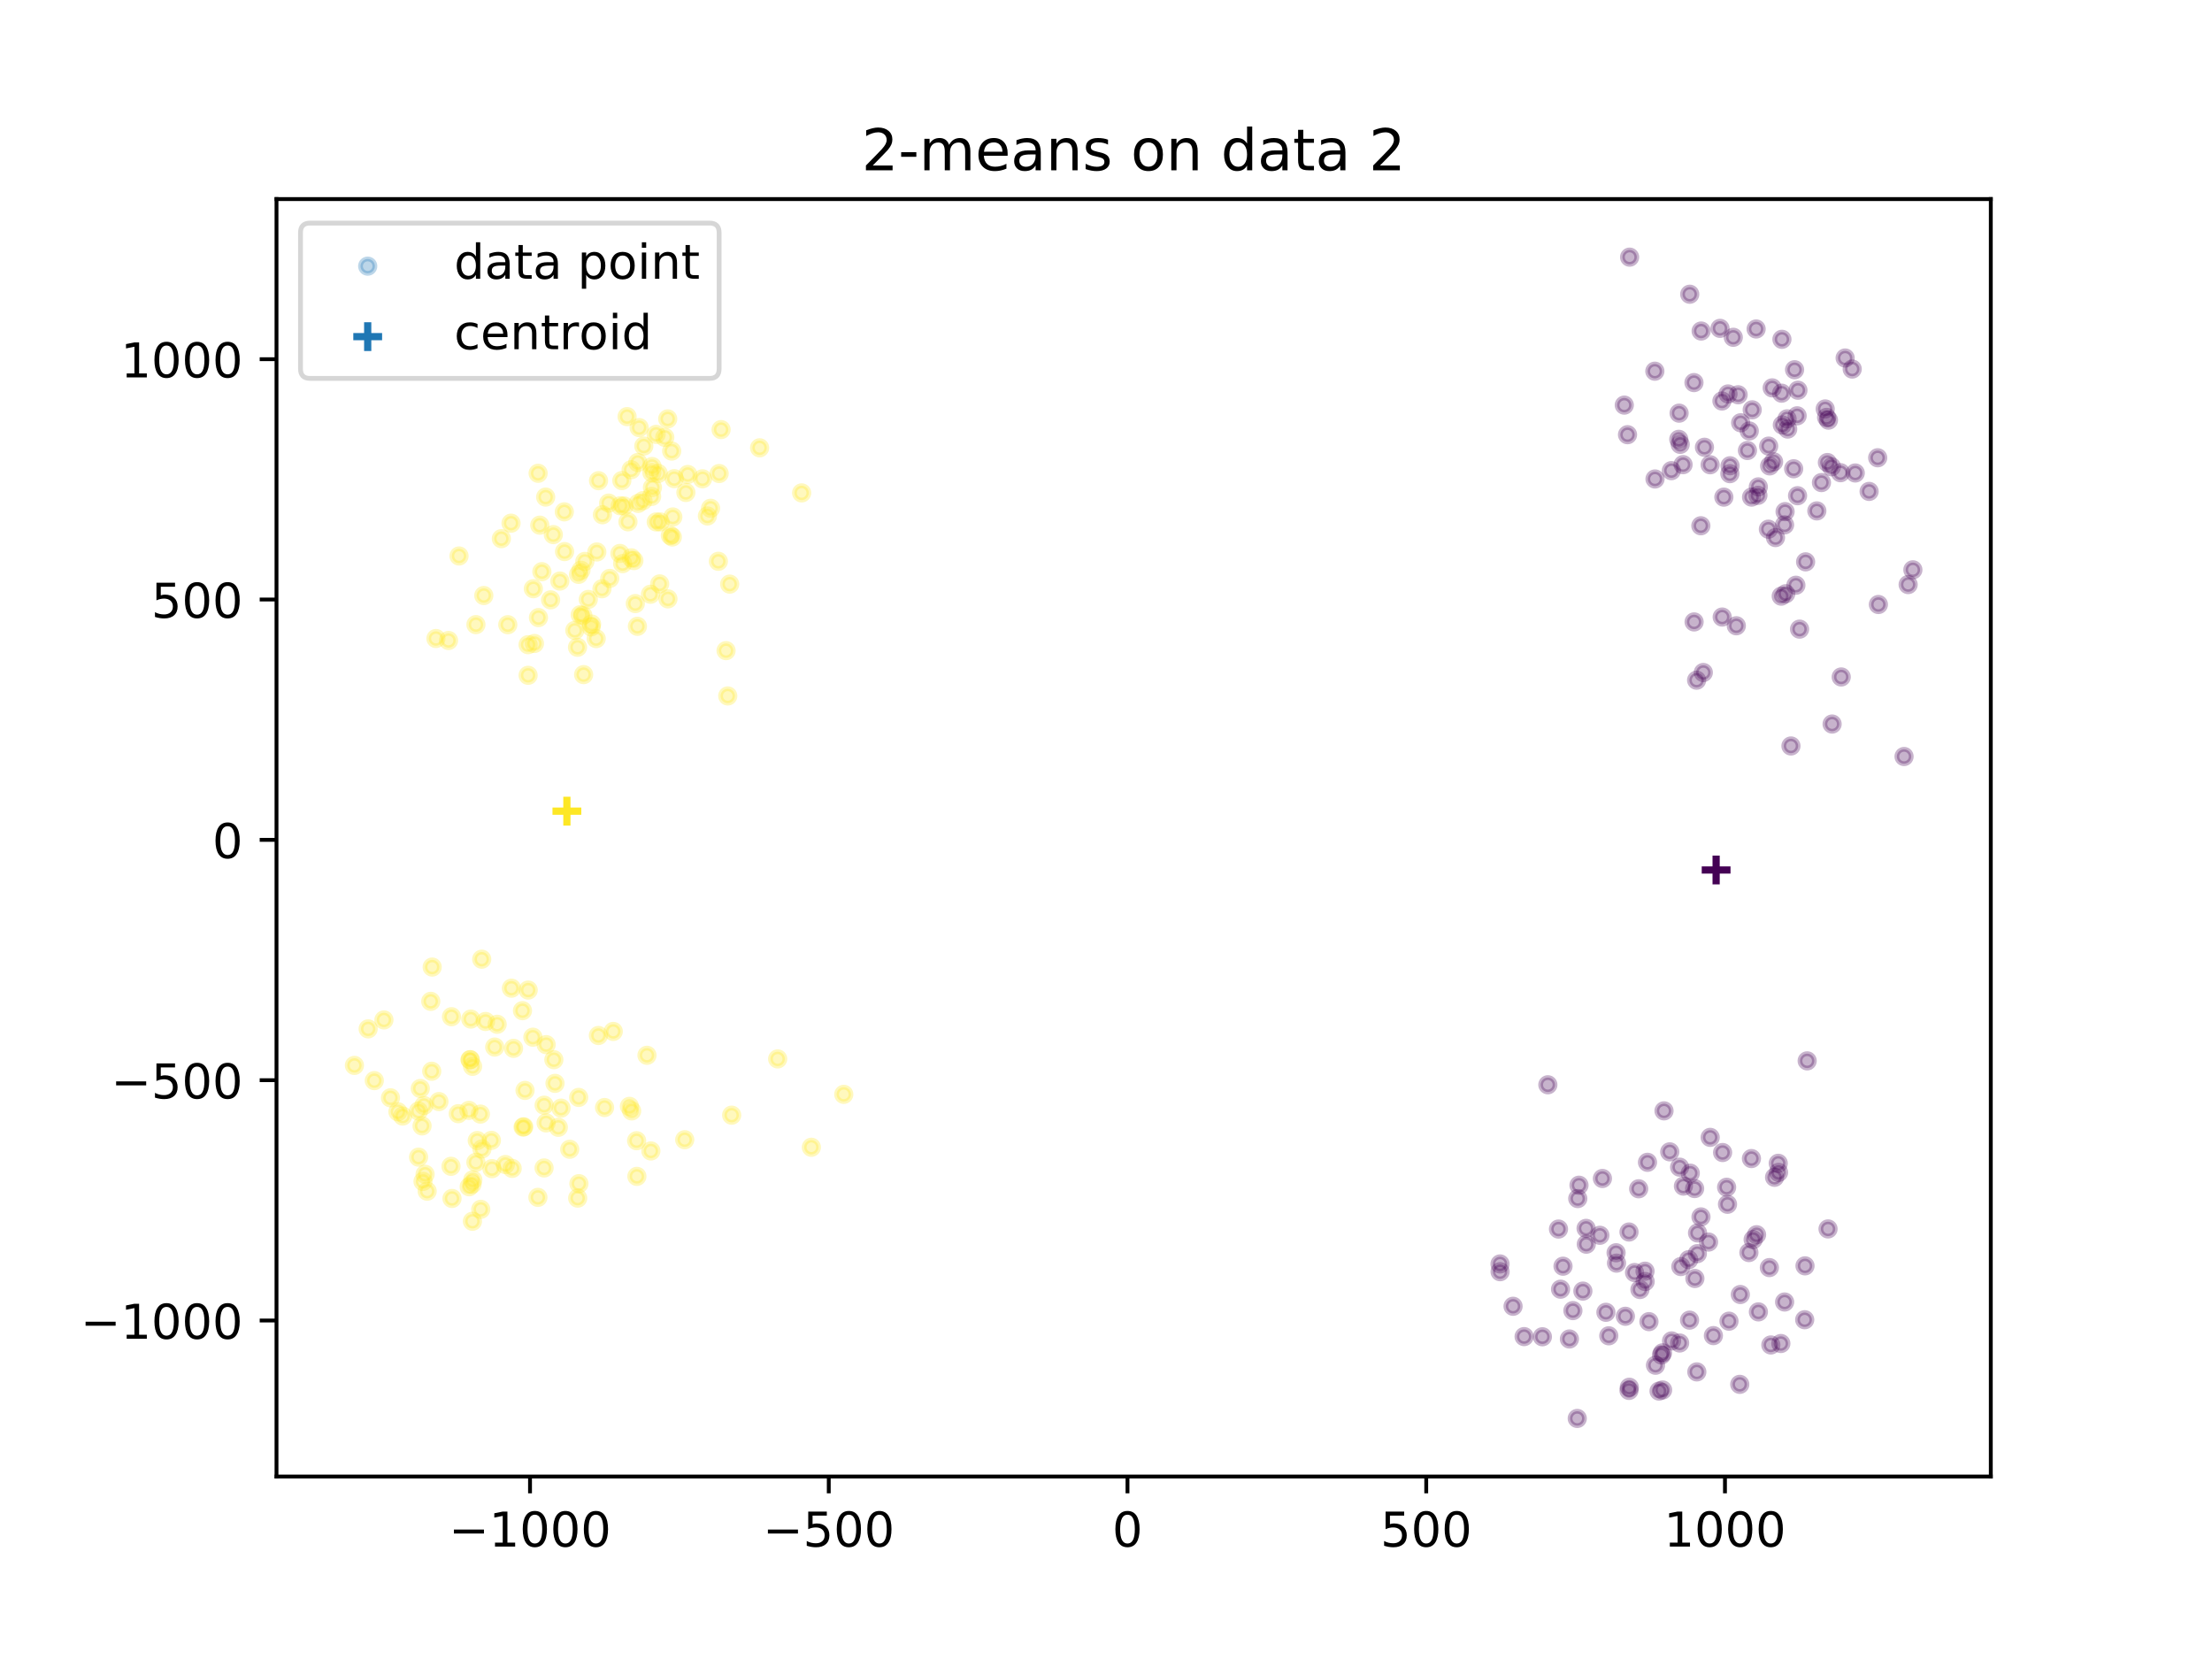 <?xml version="1.0" encoding="utf-8" standalone="no"?>
<!DOCTYPE svg PUBLIC "-//W3C//DTD SVG 1.1//EN"
  "http://www.w3.org/Graphics/SVG/1.1/DTD/svg11.dtd">
<!-- Created with matplotlib (https://matplotlib.org/) -->
<svg height="345.6pt" version="1.1" viewBox="0 0 460.8 345.6" width="460.8pt" xmlns="http://www.w3.org/2000/svg" xmlns:xlink="http://www.w3.org/1999/xlink">
 <defs>
  <style type="text/css">
*{stroke-linecap:butt;stroke-linejoin:round;}
  </style>
 </defs>
 <g id="figure_1">
  <g id="patch_1">
   <path d="M 0 345.6 
L 460.8 345.6 
L 460.8 0 
L 0 0 
z
" style="fill:#ffffff;"/>
  </g>
  <g id="axes_1">
   <g id="patch_2">
    <path d="M 57.6 307.584 
L 414.72 307.584 
L 414.72 41.472 
L 57.6 41.472 
z
" style="fill:#ffffff;"/>
   </g>
   <g id="PathCollection_1">
    <defs>
     <path d="M 0 1.5 
C 0.398 1.5 0.779 1.342 1.061 1.061 
C 1.342 0.779 1.5 0.398 1.5 0 
C 1.5 -0.398 1.342 -0.779 1.061 -1.061 
C 0.779 -1.342 0.398 -1.5 0 -1.5 
C -0.398 -1.5 -0.779 -1.342 -1.061 -1.061 
C -1.342 -0.779 -1.5 -0.398 -1.5 0 
C -1.5 0.398 -1.342 0.779 -1.061 1.061 
C -0.779 1.342 -0.398 1.5 0 1.5 
z
" id="C0_0_8addda5acd"/>
    </defs>
    <g clip-path="url(#pe6a88d8be0)">
     <use style="fill:#fde725;fill-opacity:0.3;stroke:#fde725;stroke-opacity:0.3;" x="98.498" xlink:href="#C0_0_8addda5acd" y="245.782"/>
    </g>
    <g clip-path="url(#pe6a88d8be0)">
     <use style="fill:#fde725;fill-opacity:0.3;stroke:#fde725;stroke-opacity:0.3;" x="109.117" xlink:href="#C0_0_8addda5acd" y="234.726"/>
    </g>
    <g clip-path="url(#pe6a88d8be0)">
     <use style="fill:#fde725;fill-opacity:0.3;stroke:#fde725;stroke-opacity:0.3;" x="103.058" xlink:href="#C0_0_8addda5acd" y="218.122"/>
    </g>
    <g clip-path="url(#pe6a88d8be0)">
     <use style="fill:#fde725;fill-opacity:0.3;stroke:#fde725;stroke-opacity:0.3;" x="106.693" xlink:href="#C0_0_8addda5acd" y="243.398"/>
    </g>
    <g clip-path="url(#pe6a88d8be0)">
     <use style="fill:#fde725;fill-opacity:0.3;stroke:#fde725;stroke-opacity:0.3;" x="88.12" xlink:href="#C0_0_8addda5acd" y="246.115"/>
    </g>
    <g clip-path="url(#pe6a88d8be0)">
     <use style="fill:#fde725;fill-opacity:0.3;stroke:#fde725;stroke-opacity:0.3;" x="87.176" xlink:href="#C0_0_8addda5acd" y="231.45"/>
    </g>
    <g clip-path="url(#pe6a88d8be0)">
     <use style="fill:#fde725;fill-opacity:0.3;stroke:#fde725;stroke-opacity:0.3;" x="89.938" xlink:href="#C0_0_8addda5acd" y="223.157"/>
    </g>
    <g clip-path="url(#pe6a88d8be0)">
     <use style="fill:#fde725;fill-opacity:0.3;stroke:#fde725;stroke-opacity:0.3;" x="88.308" xlink:href="#C0_0_8addda5acd" y="230.293"/>
    </g>
    <g clip-path="url(#pe6a88d8be0)">
     <use style="fill:#fde725;fill-opacity:0.3;stroke:#fde725;stroke-opacity:0.3;" x="120.343" xlink:href="#C0_0_8addda5acd" y="249.593"/>
    </g>
    <g clip-path="url(#pe6a88d8be0)">
     <use style="fill:#fde725;fill-opacity:0.3;stroke:#fde725;stroke-opacity:0.3;" x="97.745" xlink:href="#C0_0_8addda5acd" y="247.223"/>
    </g>
    <g clip-path="url(#pe6a88d8be0)">
     <use style="fill:#fde725;fill-opacity:0.3;stroke:#fde725;stroke-opacity:0.3;" x="88.988" xlink:href="#C0_0_8addda5acd" y="248.146"/>
    </g>
    <g clip-path="url(#pe6a88d8be0)">
     <use style="fill:#fde725;fill-opacity:0.3;stroke:#fde725;stroke-opacity:0.3;" x="93.949" xlink:href="#C0_0_8addda5acd" y="242.963"/>
    </g>
    <g clip-path="url(#pe6a88d8be0)">
     <use style="fill:#fde725;fill-opacity:0.3;stroke:#fde725;stroke-opacity:0.3;" x="100.397" xlink:href="#C0_0_8addda5acd" y="239.348"/>
    </g>
    <g clip-path="url(#pe6a88d8be0)">
     <use style="fill:#fde725;fill-opacity:0.3;stroke:#fde725;stroke-opacity:0.3;" x="102.367" xlink:href="#C0_0_8addda5acd" y="237.562"/>
    </g>
    <g clip-path="url(#pe6a88d8be0)">
     <use style="fill:#fde725;fill-opacity:0.3;stroke:#fde725;stroke-opacity:0.3;" x="100.351" xlink:href="#C0_0_8addda5acd" y="199.819"/>
    </g>
    <g clip-path="url(#pe6a88d8be0)">
     <use style="fill:#fde725;fill-opacity:0.3;stroke:#fde725;stroke-opacity:0.3;" x="76.695" xlink:href="#C0_0_8addda5acd" y="214.333"/>
    </g>
    <g clip-path="url(#pe6a88d8be0)">
     <use style="fill:#fde725;fill-opacity:0.3;stroke:#fde725;stroke-opacity:0.3;" x="105.279" xlink:href="#C0_0_8addda5acd" y="242.59"/>
    </g>
    <g clip-path="url(#pe6a88d8be0)">
     <use style="fill:#fde725;fill-opacity:0.3;stroke:#fde725;stroke-opacity:0.3;" x="111.01" xlink:href="#C0_0_8addda5acd" y="216.069"/>
    </g>
    <g clip-path="url(#pe6a88d8be0)">
     <use style="fill:#fde725;fill-opacity:0.3;stroke:#fde725;stroke-opacity:0.3;" x="98.335" xlink:href="#C0_0_8addda5acd" y="246.696"/>
    </g>
    <g clip-path="url(#pe6a88d8be0)">
     <use style="fill:#fde725;fill-opacity:0.3;stroke:#fde725;stroke-opacity:0.3;" x="88.552" xlink:href="#C0_0_8addda5acd" y="244.622"/>
    </g>
    <g clip-path="url(#pe6a88d8be0)">
     <use style="fill:#fde725;fill-opacity:0.3;stroke:#fde725;stroke-opacity:0.3;" x="82.893" xlink:href="#C0_0_8addda5acd" y="231.602"/>
    </g>
    <g clip-path="url(#pe6a88d8be0)">
     <use style="fill:#fde725;fill-opacity:0.3;stroke:#fde725;stroke-opacity:0.3;" x="83.88" xlink:href="#C0_0_8addda5acd" y="232.492"/>
    </g>
    <g clip-path="url(#pe6a88d8be0)">
     <use style="fill:#fde725;fill-opacity:0.3;stroke:#fde725;stroke-opacity:0.3;" x="116.307" xlink:href="#C0_0_8addda5acd" y="234.838"/>
    </g>
    <g clip-path="url(#pe6a88d8be0)">
     <use style="fill:#fde725;fill-opacity:0.3;stroke:#fde725;stroke-opacity:0.3;" x="106.978" xlink:href="#C0_0_8addda5acd" y="218.393"/>
    </g>
    <g clip-path="url(#pe6a88d8be0)">
     <use style="fill:#fde725;fill-opacity:0.3;stroke:#fde725;stroke-opacity:0.3;" x="90.031" xlink:href="#C0_0_8addda5acd" y="201.458"/>
    </g>
    <g clip-path="url(#pe6a88d8be0)">
     <use style="fill:#fde725;fill-opacity:0.3;stroke:#fde725;stroke-opacity:0.3;" x="113.766" xlink:href="#C0_0_8addda5acd" y="233.92"/>
    </g>
    <g clip-path="url(#pe6a88d8be0)">
     <use style="fill:#fde725;fill-opacity:0.3;stroke:#fde725;stroke-opacity:0.3;" x="87.923" xlink:href="#C0_0_8addda5acd" y="234.546"/>
    </g>
    <g clip-path="url(#pe6a88d8be0)">
     <use style="fill:#fde725;fill-opacity:0.3;stroke:#fde725;stroke-opacity:0.3;" x="100.077" xlink:href="#C0_0_8addda5acd" y="232.081"/>
    </g>
    <g clip-path="url(#pe6a88d8be0)">
     <use style="fill:#fde725;fill-opacity:0.3;stroke:#fde725;stroke-opacity:0.3;" x="87.552" xlink:href="#C0_0_8addda5acd" y="226.752"/>
    </g>
    <g clip-path="url(#pe6a88d8be0)">
     <use style="fill:#fde725;fill-opacity:0.3;stroke:#fde725;stroke-opacity:0.3;" x="87.193" xlink:href="#C0_0_8addda5acd" y="241.054"/>
    </g>
    <g clip-path="url(#pe6a88d8be0)">
     <use style="fill:#fde725;fill-opacity:0.3;stroke:#fde725;stroke-opacity:0.3;" x="73.833" xlink:href="#C0_0_8addda5acd" y="221.943"/>
    </g>
    <g clip-path="url(#pe6a88d8be0)">
     <use style="fill:#fde725;fill-opacity:0.3;stroke:#fde725;stroke-opacity:0.3;" x="98.077" xlink:href="#C0_0_8addda5acd" y="212.293"/>
    </g>
    <g clip-path="url(#pe6a88d8be0)">
     <use style="fill:#fde725;fill-opacity:0.3;stroke:#fde725;stroke-opacity:0.3;" x="116.871" xlink:href="#C0_0_8addda5acd" y="230.846"/>
    </g>
    <g clip-path="url(#pe6a88d8be0)">
     <use style="fill:#fde725;fill-opacity:0.3;stroke:#fde725;stroke-opacity:0.3;" x="112.055" xlink:href="#C0_0_8addda5acd" y="249.435"/>
    </g>
    <g clip-path="url(#pe6a88d8be0)">
     <use style="fill:#fde725;fill-opacity:0.3;stroke:#fde725;stroke-opacity:0.3;" x="77.977" xlink:href="#C0_0_8addda5acd" y="225.114"/>
    </g>
    <g clip-path="url(#pe6a88d8be0)">
     <use style="fill:#fde725;fill-opacity:0.3;stroke:#fde725;stroke-opacity:0.3;" x="113.774" xlink:href="#C0_0_8addda5acd" y="217.612"/>
    </g>
    <g clip-path="url(#pe6a88d8be0)">
     <use style="fill:#fde725;fill-opacity:0.3;stroke:#fde725;stroke-opacity:0.3;" x="102.484" xlink:href="#C0_0_8addda5acd" y="243.453"/>
    </g>
    <g clip-path="url(#pe6a88d8be0)">
     <use style="fill:#fde725;fill-opacity:0.3;stroke:#fde725;stroke-opacity:0.3;" x="127.755" xlink:href="#C0_0_8addda5acd" y="214.865"/>
    </g>
    <g clip-path="url(#pe6a88d8be0)">
     <use style="fill:#fde725;fill-opacity:0.3;stroke:#fde725;stroke-opacity:0.3;" x="99.135" xlink:href="#C0_0_8addda5acd" y="242.132"/>
    </g>
    <g clip-path="url(#pe6a88d8be0)">
     <use style="fill:#fde725;fill-opacity:0.3;stroke:#fde725;stroke-opacity:0.3;" x="79.981" xlink:href="#C0_0_8addda5acd" y="212.468"/>
    </g>
    <g clip-path="url(#pe6a88d8be0)">
     <use style="fill:#fde725;fill-opacity:0.3;stroke:#fde725;stroke-opacity:0.3;" x="108.842" xlink:href="#C0_0_8addda5acd" y="210.541"/>
    </g>
    <g clip-path="url(#pe6a88d8be0)">
     <use style="fill:#fde725;fill-opacity:0.3;stroke:#fde725;stroke-opacity:0.3;" x="101.145" xlink:href="#C0_0_8addda5acd" y="212.794"/>
    </g>
    <g clip-path="url(#pe6a88d8be0)">
     <use style="fill:#fde725;fill-opacity:0.3;stroke:#fde725;stroke-opacity:0.3;" x="97.911" xlink:href="#C0_0_8addda5acd" y="220.751"/>
    </g>
    <g clip-path="url(#pe6a88d8be0)">
     <use style="fill:#fde725;fill-opacity:0.3;stroke:#fde725;stroke-opacity:0.3;" x="103.569" xlink:href="#C0_0_8addda5acd" y="213.378"/>
    </g>
    <g clip-path="url(#pe6a88d8be0)">
     <use style="fill:#fde725;fill-opacity:0.3;stroke:#fde725;stroke-opacity:0.3;" x="89.736" xlink:href="#C0_0_8addda5acd" y="208.598"/>
    </g>
    <g clip-path="url(#pe6a88d8be0)">
     <use style="fill:#fde725;fill-opacity:0.3;stroke:#fde725;stroke-opacity:0.3;" x="99.424" xlink:href="#C0_0_8addda5acd" y="237.595"/>
    </g>
    <g clip-path="url(#pe6a88d8be0)">
     <use style="fill:#fde725;fill-opacity:0.3;stroke:#fde725;stroke-opacity:0.3;" x="100.149" xlink:href="#C0_0_8addda5acd" y="251.924"/>
    </g>
    <g clip-path="url(#pe6a88d8be0)">
     <use style="fill:#fde725;fill-opacity:0.3;stroke:#fde725;stroke-opacity:0.3;" x="95.459" xlink:href="#C0_0_8addda5acd" y="231.999"/>
    </g>
    <g clip-path="url(#pe6a88d8be0)">
     <use style="fill:#fde725;fill-opacity:0.3;stroke:#fde725;stroke-opacity:0.3;" x="124.656" xlink:href="#C0_0_8addda5acd" y="215.713"/>
    </g>
    <g clip-path="url(#pe6a88d8be0)">
     <use style="fill:#fde725;fill-opacity:0.3;stroke:#fde725;stroke-opacity:0.3;" x="106.539" xlink:href="#C0_0_8addda5acd" y="205.859"/>
    </g>
    <g clip-path="url(#pe6a88d8be0)">
     <use style="fill:#fde725;fill-opacity:0.3;stroke:#fde725;stroke-opacity:0.3;" x="113.342" xlink:href="#C0_0_8addda5acd" y="243.307"/>
    </g>
    <g clip-path="url(#pe6a88d8be0)">
     <use style="fill:#fde725;fill-opacity:0.3;stroke:#fde725;stroke-opacity:0.3;" x="132.675" xlink:href="#C0_0_8addda5acd" y="245.061"/>
    </g>
    <g clip-path="url(#pe6a88d8be0)">
     <use style="fill:#fde725;fill-opacity:0.3;stroke:#fde725;stroke-opacity:0.3;" x="108.963" xlink:href="#C0_0_8addda5acd" y="234.793"/>
    </g>
    <g clip-path="url(#pe6a88d8be0)">
     <use style="fill:#fde725;fill-opacity:0.3;stroke:#fde725;stroke-opacity:0.3;" x="120.598" xlink:href="#C0_0_8addda5acd" y="246.577"/>
    </g>
    <g clip-path="url(#pe6a88d8be0)">
     <use style="fill:#fde725;fill-opacity:0.3;stroke:#fde725;stroke-opacity:0.3;" x="97.676" xlink:href="#C0_0_8addda5acd" y="231.307"/>
    </g>
    <g clip-path="url(#pe6a88d8be0)">
     <use style="fill:#fde725;fill-opacity:0.3;stroke:#fde725;stroke-opacity:0.3;" x="110.034" xlink:href="#C0_0_8addda5acd" y="206.249"/>
    </g>
    <g clip-path="url(#pe6a88d8be0)">
     <use style="fill:#fde725;fill-opacity:0.3;stroke:#fde725;stroke-opacity:0.3;" x="125.942" xlink:href="#C0_0_8addda5acd" y="230.717"/>
    </g>
    <g clip-path="url(#pe6a88d8be0)">
     <use style="fill:#fde725;fill-opacity:0.3;stroke:#fde725;stroke-opacity:0.3;" x="109.372" xlink:href="#C0_0_8addda5acd" y="227.153"/>
    </g>
    <g clip-path="url(#pe6a88d8be0)">
     <use style="fill:#fde725;fill-opacity:0.3;stroke:#fde725;stroke-opacity:0.3;" x="131.582" xlink:href="#C0_0_8addda5acd" y="231.422"/>
    </g>
    <g clip-path="url(#pe6a88d8be0)">
     <use style="fill:#fde725;fill-opacity:0.3;stroke:#fde725;stroke-opacity:0.3;" x="115.379" xlink:href="#C0_0_8addda5acd" y="220.757"/>
    </g>
    <g clip-path="url(#pe6a88d8be0)">
     <use style="fill:#fde725;fill-opacity:0.3;stroke:#fde725;stroke-opacity:0.3;" x="113.356" xlink:href="#C0_0_8addda5acd" y="230.232"/>
    </g>
    <g clip-path="url(#pe6a88d8be0)">
     <use style="fill:#fde725;fill-opacity:0.3;stroke:#fde725;stroke-opacity:0.3;" x="152.419" xlink:href="#C0_0_8addda5acd" y="232.309"/>
    </g>
    <g clip-path="url(#pe6a88d8be0)">
     <use style="fill:#fde725;fill-opacity:0.3;stroke:#fde725;stroke-opacity:0.3;" x="132.619" xlink:href="#C0_0_8addda5acd" y="237.631"/>
    </g>
    <g clip-path="url(#pe6a88d8be0)">
     <use style="fill:#fde725;fill-opacity:0.3;stroke:#fde725;stroke-opacity:0.3;" x="115.618" xlink:href="#C0_0_8addda5acd" y="225.682"/>
    </g>
    <g clip-path="url(#pe6a88d8be0)">
     <use style="fill:#fde725;fill-opacity:0.3;stroke:#fde725;stroke-opacity:0.3;" x="94.053" xlink:href="#C0_0_8addda5acd" y="211.8"/>
    </g>
    <g clip-path="url(#pe6a88d8be0)">
     <use style="fill:#fde725;fill-opacity:0.3;stroke:#fde725;stroke-opacity:0.3;" x="98.445" xlink:href="#C0_0_8addda5acd" y="222.142"/>
    </g>
    <g clip-path="url(#pe6a88d8be0)">
     <use style="fill:#fde725;fill-opacity:0.3;stroke:#fde725;stroke-opacity:0.3;" x="81.344" xlink:href="#C0_0_8addda5acd" y="228.694"/>
    </g>
    <g clip-path="url(#pe6a88d8be0)">
     <use style="fill:#fde725;fill-opacity:0.3;stroke:#fde725;stroke-opacity:0.3;" x="94.16" xlink:href="#C0_0_8addda5acd" y="249.66"/>
    </g>
    <g clip-path="url(#pe6a88d8be0)">
     <use style="fill:#fde725;fill-opacity:0.3;stroke:#fde725;stroke-opacity:0.3;" x="118.683" xlink:href="#C0_0_8addda5acd" y="239.414"/>
    </g>
    <g clip-path="url(#pe6a88d8be0)">
     <use style="fill:#fde725;fill-opacity:0.3;stroke:#fde725;stroke-opacity:0.3;" x="98.414" xlink:href="#C0_0_8addda5acd" y="254.413"/>
    </g>
    <g clip-path="url(#pe6a88d8be0)">
     <use style="fill:#fde725;fill-opacity:0.3;stroke:#fde725;stroke-opacity:0.3;" x="134.776" xlink:href="#C0_0_8addda5acd" y="219.838"/>
    </g>
    <g clip-path="url(#pe6a88d8be0)">
     <use style="fill:#fde725;fill-opacity:0.3;stroke:#fde725;stroke-opacity:0.3;" x="169.021" xlink:href="#C0_0_8addda5acd" y="238.996"/>
    </g>
    <g clip-path="url(#pe6a88d8be0)">
     <use style="fill:#fde725;fill-opacity:0.3;stroke:#fde725;stroke-opacity:0.3;" x="120.546" xlink:href="#C0_0_8addda5acd" y="228.613"/>
    </g>
    <g clip-path="url(#pe6a88d8be0)">
     <use style="fill:#fde725;fill-opacity:0.3;stroke:#fde725;stroke-opacity:0.3;" x="97.971" xlink:href="#C0_0_8addda5acd" y="220.755"/>
    </g>
    <g clip-path="url(#pe6a88d8be0)">
     <use style="fill:#fde725;fill-opacity:0.3;stroke:#fde725;stroke-opacity:0.3;" x="91.435" xlink:href="#C0_0_8addda5acd" y="229.477"/>
    </g>
    <g clip-path="url(#pe6a88d8be0)">
     <use style="fill:#fde725;fill-opacity:0.3;stroke:#fde725;stroke-opacity:0.3;" x="162.004" xlink:href="#C0_0_8addda5acd" y="220.591"/>
    </g>
    <g clip-path="url(#pe6a88d8be0)">
     <use style="fill:#fde725;fill-opacity:0.3;stroke:#fde725;stroke-opacity:0.3;" x="131.122" xlink:href="#C0_0_8addda5acd" y="230.473"/>
    </g>
    <g clip-path="url(#pe6a88d8be0)">
     <use style="fill:#fde725;fill-opacity:0.3;stroke:#fde725;stroke-opacity:0.3;" x="142.641" xlink:href="#C0_0_8addda5acd" y="237.423"/>
    </g>
    <g clip-path="url(#pe6a88d8be0)">
     <use style="fill:#fde725;fill-opacity:0.3;stroke:#fde725;stroke-opacity:0.3;" x="135.587" xlink:href="#C0_0_8addda5acd" y="239.763"/>
    </g>
    <g clip-path="url(#pe6a88d8be0)">
     <use style="fill:#fde725;fill-opacity:0.3;stroke:#fde725;stroke-opacity:0.3;" x="175.773" xlink:href="#C0_0_8addda5acd" y="227.972"/>
    </g>
    <g clip-path="url(#pe6a88d8be0)">
     <use style="fill:#440154;fill-opacity:0.3;stroke:#440154;stroke-opacity:0.3;" x="339.351" xlink:href="#C0_0_8addda5acd" y="256.65"/>
    </g>
    <g clip-path="url(#pe6a88d8be0)">
     <use style="fill:#440154;fill-opacity:0.3;stroke:#440154;stroke-opacity:0.3;" x="364.857" xlink:href="#C0_0_8addda5acd" y="241.352"/>
    </g>
    <g clip-path="url(#pe6a88d8be0)">
     <use style="fill:#440154;fill-opacity:0.3;stroke:#440154;stroke-opacity:0.3;" x="334.54" xlink:href="#C0_0_8addda5acd" y="273.377"/>
    </g>
    <g clip-path="url(#pe6a88d8be0)">
     <use style="fill:#440154;fill-opacity:0.3;stroke:#440154;stroke-opacity:0.3;" x="338.596" xlink:href="#C0_0_8addda5acd" y="274.203"/>
    </g>
    <g clip-path="url(#pe6a88d8be0)">
     <use style="fill:#440154;fill-opacity:0.3;stroke:#440154;stroke-opacity:0.3;" x="322.445" xlink:href="#C0_0_8addda5acd" y="225.979"/>
    </g>
    <g clip-path="url(#pe6a88d8be0)">
     <use style="fill:#440154;fill-opacity:0.3;stroke:#440154;stroke-opacity:0.3;" x="349.9" xlink:href="#C0_0_8addda5acd" y="243.143"/>
    </g>
    <g clip-path="url(#pe6a88d8be0)">
     <use style="fill:#440154;fill-opacity:0.3;stroke:#440154;stroke-opacity:0.3;" x="352.116" xlink:href="#C0_0_8addda5acd" y="244.397"/>
    </g>
    <g clip-path="url(#pe6a88d8be0)">
     <use style="fill:#440154;fill-opacity:0.3;stroke:#440154;stroke-opacity:0.3;" x="346.645" xlink:href="#C0_0_8addda5acd" y="231.411"/>
    </g>
    <g clip-path="url(#pe6a88d8be0)">
     <use style="fill:#440154;fill-opacity:0.3;stroke:#440154;stroke-opacity:0.3;" x="321.309" xlink:href="#C0_0_8addda5acd" y="278.472"/>
    </g>
    <g clip-path="url(#pe6a88d8be0)">
     <use style="fill:#440154;fill-opacity:0.3;stroke:#440154;stroke-opacity:0.3;" x="351.967" xlink:href="#C0_0_8addda5acd" y="275.011"/>
    </g>
    <g clip-path="url(#pe6a88d8be0)">
     <use style="fill:#440154;fill-opacity:0.3;stroke:#440154;stroke-opacity:0.3;" x="335.138" xlink:href="#C0_0_8addda5acd" y="278.273"/>
    </g>
    <g clip-path="url(#pe6a88d8be0)">
     <use style="fill:#440154;fill-opacity:0.3;stroke:#440154;stroke-opacity:0.3;" x="312.496" xlink:href="#C0_0_8addda5acd" y="264.917"/>
    </g>
    <g clip-path="url(#pe6a88d8be0)">
     <use style="fill:#440154;fill-opacity:0.3;stroke:#440154;stroke-opacity:0.3;" x="341.364" xlink:href="#C0_0_8addda5acd" y="247.648"/>
    </g>
    <g clip-path="url(#pe6a88d8be0)">
     <use style="fill:#440154;fill-opacity:0.3;stroke:#440154;stroke-opacity:0.3;" x="376.467" xlink:href="#C0_0_8addda5acd" y="220.997"/>
    </g>
    <g clip-path="url(#pe6a88d8be0)">
     <use style="fill:#440154;fill-opacity:0.3;stroke:#440154;stroke-opacity:0.3;" x="324.663" xlink:href="#C0_0_8addda5acd" y="256.035"/>
    </g>
    <g clip-path="url(#pe6a88d8be0)">
     <use style="fill:#440154;fill-opacity:0.3;stroke:#440154;stroke-opacity:0.3;" x="362.424" xlink:href="#C0_0_8addda5acd" y="288.386"/>
    </g>
    <g clip-path="url(#pe6a88d8be0)">
     <use style="fill:#440154;fill-opacity:0.3;stroke:#440154;stroke-opacity:0.3;" x="362.546" xlink:href="#C0_0_8addda5acd" y="269.669"/>
    </g>
    <g clip-path="url(#pe6a88d8be0)">
     <use style="fill:#440154;fill-opacity:0.3;stroke:#440154;stroke-opacity:0.3;" x="345.61" xlink:href="#C0_0_8addda5acd" y="289.788"/>
    </g>
    <g clip-path="url(#pe6a88d8be0)">
     <use style="fill:#440154;fill-opacity:0.3;stroke:#440154;stroke-opacity:0.3;" x="339.418" xlink:href="#C0_0_8addda5acd" y="288.989"/>
    </g>
    <g clip-path="url(#pe6a88d8be0)">
     <use style="fill:#440154;fill-opacity:0.3;stroke:#440154;stroke-opacity:0.3;" x="333.815" xlink:href="#C0_0_8addda5acd" y="245.5"/>
    </g>
    <g clip-path="url(#pe6a88d8be0)">
     <use style="fill:#440154;fill-opacity:0.3;stroke:#440154;stroke-opacity:0.3;" x="328.932" xlink:href="#C0_0_8addda5acd" y="246.902"/>
    </g>
    <g clip-path="url(#pe6a88d8be0)">
     <use style="fill:#440154;fill-opacity:0.3;stroke:#440154;stroke-opacity:0.3;" x="356.266" xlink:href="#C0_0_8addda5acd" y="236.934"/>
    </g>
    <g clip-path="url(#pe6a88d8be0)">
     <use style="fill:#440154;fill-opacity:0.3;stroke:#440154;stroke-opacity:0.3;" x="380.814" xlink:href="#C0_0_8addda5acd" y="256.009"/>
    </g>
    <g clip-path="url(#pe6a88d8be0)">
     <use style="fill:#440154;fill-opacity:0.3;stroke:#440154;stroke-opacity:0.3;" x="370.508" xlink:href="#C0_0_8addda5acd" y="244.231"/>
    </g>
    <g clip-path="url(#pe6a88d8be0)">
     <use style="fill:#440154;fill-opacity:0.3;stroke:#440154;stroke-opacity:0.3;" x="343.506" xlink:href="#C0_0_8addda5acd" y="275.323"/>
    </g>
    <g clip-path="url(#pe6a88d8be0)">
     <use style="fill:#440154;fill-opacity:0.3;stroke:#440154;stroke-opacity:0.3;" x="347.839" xlink:href="#C0_0_8addda5acd" y="239.95"/>
    </g>
    <g clip-path="url(#pe6a88d8be0)">
     <use style="fill:#440154;fill-opacity:0.3;stroke:#440154;stroke-opacity:0.3;" x="353.588" xlink:href="#C0_0_8addda5acd" y="261.155"/>
    </g>
    <g clip-path="url(#pe6a88d8be0)">
     <use style="fill:#440154;fill-opacity:0.3;stroke:#440154;stroke-opacity:0.3;" x="365.211" xlink:href="#C0_0_8addda5acd" y="258.223"/>
    </g>
    <g clip-path="url(#pe6a88d8be0)">
     <use style="fill:#440154;fill-opacity:0.3;stroke:#440154;stroke-opacity:0.3;" x="359.686" xlink:href="#C0_0_8addda5acd" y="247.325"/>
    </g>
    <g clip-path="url(#pe6a88d8be0)">
     <use style="fill:#440154;fill-opacity:0.3;stroke:#440154;stroke-opacity:0.3;" x="370.985" xlink:href="#C0_0_8addda5acd" y="279.879"/>
    </g>
    <g clip-path="url(#pe6a88d8be0)">
     <use style="fill:#440154;fill-opacity:0.3;stroke:#440154;stroke-opacity:0.3;" x="328.57" xlink:href="#C0_0_8addda5acd" y="295.488"/>
    </g>
    <g clip-path="url(#pe6a88d8be0)">
     <use style="fill:#440154;fill-opacity:0.3;stroke:#440154;stroke-opacity:0.3;" x="365.927" xlink:href="#C0_0_8addda5acd" y="257.218"/>
    </g>
    <g clip-path="url(#pe6a88d8be0)">
     <use style="fill:#440154;fill-opacity:0.3;stroke:#440154;stroke-opacity:0.3;" x="330.409" xlink:href="#C0_0_8addda5acd" y="255.891"/>
    </g>
    <g clip-path="url(#pe6a88d8be0)">
     <use style="fill:#440154;fill-opacity:0.3;stroke:#440154;stroke-opacity:0.3;" x="325.603" xlink:href="#C0_0_8addda5acd" y="263.774"/>
    </g>
    <g clip-path="url(#pe6a88d8be0)">
     <use style="fill:#440154;fill-opacity:0.3;stroke:#440154;stroke-opacity:0.3;" x="312.484" xlink:href="#C0_0_8addda5acd" y="263.303"/>
    </g>
    <g clip-path="url(#pe6a88d8be0)">
     <use style="fill:#440154;fill-opacity:0.3;stroke:#440154;stroke-opacity:0.3;" x="317.501" xlink:href="#C0_0_8addda5acd" y="278.437"/>
    </g>
    <g clip-path="url(#pe6a88d8be0)">
     <use style="fill:#440154;fill-opacity:0.3;stroke:#440154;stroke-opacity:0.3;" x="327.664" xlink:href="#C0_0_8addda5acd" y="273.023"/>
    </g>
    <g clip-path="url(#pe6a88d8be0)">
     <use style="fill:#440154;fill-opacity:0.3;stroke:#440154;stroke-opacity:0.3;" x="336.659" xlink:href="#C0_0_8addda5acd" y="260.971"/>
    </g>
    <g clip-path="url(#pe6a88d8be0)">
     <use style="fill:#440154;fill-opacity:0.3;stroke:#440154;stroke-opacity:0.3;" x="326.936" xlink:href="#C0_0_8addda5acd" y="278.935"/>
    </g>
    <g clip-path="url(#pe6a88d8be0)">
     <use style="fill:#440154;fill-opacity:0.3;stroke:#440154;stroke-opacity:0.3;" x="333.284" xlink:href="#C0_0_8addda5acd" y="257.333"/>
    </g>
    <g clip-path="url(#pe6a88d8be0)">
     <use style="fill:#440154;fill-opacity:0.3;stroke:#440154;stroke-opacity:0.3;" x="349.899" xlink:href="#C0_0_8addda5acd" y="279.772"/>
    </g>
    <g clip-path="url(#pe6a88d8be0)">
     <use style="fill:#440154;fill-opacity:0.3;stroke:#440154;stroke-opacity:0.3;" x="325.092" xlink:href="#C0_0_8addda5acd" y="268.565"/>
    </g>
    <g clip-path="url(#pe6a88d8be0)">
     <use style="fill:#440154;fill-opacity:0.3;stroke:#440154;stroke-opacity:0.3;" x="356.933" xlink:href="#C0_0_8addda5acd" y="278.234"/>
    </g>
    <g clip-path="url(#pe6a88d8be0)">
     <use style="fill:#440154;fill-opacity:0.3;stroke:#440154;stroke-opacity:0.3;" x="371.767" xlink:href="#C0_0_8addda5acd" y="271.231"/>
    </g>
    <g clip-path="url(#pe6a88d8be0)">
     <use style="fill:#440154;fill-opacity:0.3;stroke:#440154;stroke-opacity:0.3;" x="350.149" xlink:href="#C0_0_8addda5acd" y="263.849"/>
    </g>
    <g clip-path="url(#pe6a88d8be0)">
     <use style="fill:#440154;fill-opacity:0.3;stroke:#440154;stroke-opacity:0.3;" x="342.716" xlink:href="#C0_0_8addda5acd" y="266.967"/>
    </g>
    <g clip-path="url(#pe6a88d8be0)">
     <use style="fill:#440154;fill-opacity:0.3;stroke:#440154;stroke-opacity:0.3;" x="358.848" xlink:href="#C0_0_8addda5acd" y="240.092"/>
    </g>
    <g clip-path="url(#pe6a88d8be0)">
     <use style="fill:#440154;fill-opacity:0.3;stroke:#440154;stroke-opacity:0.3;" x="364.329" xlink:href="#C0_0_8addda5acd" y="260.931"/>
    </g>
    <g clip-path="url(#pe6a88d8be0)">
     <use style="fill:#440154;fill-opacity:0.3;stroke:#440154;stroke-opacity:0.3;" x="359.872" xlink:href="#C0_0_8addda5acd" y="250.874"/>
    </g>
    <g clip-path="url(#pe6a88d8be0)">
     <use style="fill:#440154;fill-opacity:0.3;stroke:#440154;stroke-opacity:0.3;" x="346.349" xlink:href="#C0_0_8addda5acd" y="289.557"/>
    </g>
    <g clip-path="url(#pe6a88d8be0)">
     <use style="fill:#440154;fill-opacity:0.3;stroke:#440154;stroke-opacity:0.3;" x="336.747" xlink:href="#C0_0_8addda5acd" y="263.134"/>
    </g>
    <g clip-path="url(#pe6a88d8be0)">
     <use style="fill:#440154;fill-opacity:0.3;stroke:#440154;stroke-opacity:0.3;" x="355.922" xlink:href="#C0_0_8addda5acd" y="258.743"/>
    </g>
    <g clip-path="url(#pe6a88d8be0)">
     <use style="fill:#440154;fill-opacity:0.3;stroke:#440154;stroke-opacity:0.3;" x="376.016" xlink:href="#C0_0_8addda5acd" y="263.699"/>
    </g>
    <g clip-path="url(#pe6a88d8be0)">
     <use style="fill:#440154;fill-opacity:0.3;stroke:#440154;stroke-opacity:0.3;" x="375.953" xlink:href="#C0_0_8addda5acd" y="274.924"/>
    </g>
    <g clip-path="url(#pe6a88d8be0)">
     <use style="fill:#440154;fill-opacity:0.3;stroke:#440154;stroke-opacity:0.3;" x="341.629" xlink:href="#C0_0_8addda5acd" y="268.633"/>
    </g>
    <g clip-path="url(#pe6a88d8be0)">
     <use style="fill:#440154;fill-opacity:0.3;stroke:#440154;stroke-opacity:0.3;" x="353.023" xlink:href="#C0_0_8addda5acd" y="247.602"/>
    </g>
    <g clip-path="url(#pe6a88d8be0)">
     <use style="fill:#440154;fill-opacity:0.3;stroke:#440154;stroke-opacity:0.3;" x="340.506" xlink:href="#C0_0_8addda5acd" y="265.094"/>
    </g>
    <g clip-path="url(#pe6a88d8be0)">
     <use style="fill:#440154;fill-opacity:0.3;stroke:#440154;stroke-opacity:0.3;" x="328.676" xlink:href="#C0_0_8addda5acd" y="249.685"/>
    </g>
    <g clip-path="url(#pe6a88d8be0)">
     <use style="fill:#440154;fill-opacity:0.3;stroke:#440154;stroke-opacity:0.3;" x="353.478" xlink:href="#C0_0_8addda5acd" y="285.791"/>
    </g>
    <g clip-path="url(#pe6a88d8be0)">
     <use style="fill:#440154;fill-opacity:0.3;stroke:#440154;stroke-opacity:0.3;" x="343.201" xlink:href="#C0_0_8addda5acd" y="242.13"/>
    </g>
    <g clip-path="url(#pe6a88d8be0)">
     <use style="fill:#440154;fill-opacity:0.3;stroke:#440154;stroke-opacity:0.3;" x="351.791" xlink:href="#C0_0_8addda5acd" y="262.41"/>
    </g>
    <g clip-path="url(#pe6a88d8be0)">
     <use style="fill:#440154;fill-opacity:0.3;stroke:#440154;stroke-opacity:0.3;" x="354.345" xlink:href="#C0_0_8addda5acd" y="253.504"/>
    </g>
    <g clip-path="url(#pe6a88d8be0)">
     <use style="fill:#440154;fill-opacity:0.3;stroke:#440154;stroke-opacity:0.3;" x="360.177" xlink:href="#C0_0_8addda5acd" y="275.225"/>
    </g>
    <g clip-path="url(#pe6a88d8be0)">
     <use style="fill:#440154;fill-opacity:0.3;stroke:#440154;stroke-opacity:0.3;" x="369.675" xlink:href="#C0_0_8addda5acd" y="245.25"/>
    </g>
    <g clip-path="url(#pe6a88d8be0)">
     <use style="fill:#440154;fill-opacity:0.3;stroke:#440154;stroke-opacity:0.3;" x="315.199" xlink:href="#C0_0_8addda5acd" y="272.121"/>
    </g>
    <g clip-path="url(#pe6a88d8be0)">
     <use style="fill:#440154;fill-opacity:0.3;stroke:#440154;stroke-opacity:0.3;" x="346.332" xlink:href="#C0_0_8addda5acd" y="281.825"/>
    </g>
    <g clip-path="url(#pe6a88d8be0)">
     <use style="fill:#440154;fill-opacity:0.3;stroke:#440154;stroke-opacity:0.3;" x="330.454" xlink:href="#C0_0_8addda5acd" y="259.189"/>
    </g>
    <g clip-path="url(#pe6a88d8be0)">
     <use style="fill:#440154;fill-opacity:0.3;stroke:#440154;stroke-opacity:0.3;" x="339.35" xlink:href="#C0_0_8addda5acd" y="289.65"/>
    </g>
    <g clip-path="url(#pe6a88d8be0)">
     <use style="fill:#440154;fill-opacity:0.3;stroke:#440154;stroke-opacity:0.3;" x="353.629" xlink:href="#C0_0_8addda5acd" y="256.845"/>
    </g>
    <g clip-path="url(#pe6a88d8be0)">
     <use style="fill:#440154;fill-opacity:0.3;stroke:#440154;stroke-opacity:0.3;" x="348.22" xlink:href="#C0_0_8addda5acd" y="279.336"/>
    </g>
    <g clip-path="url(#pe6a88d8be0)">
     <use style="fill:#440154;fill-opacity:0.3;stroke:#440154;stroke-opacity:0.3;" x="370.44" xlink:href="#C0_0_8addda5acd" y="242.338"/>
    </g>
    <g clip-path="url(#pe6a88d8be0)">
     <use style="fill:#440154;fill-opacity:0.3;stroke:#440154;stroke-opacity:0.3;" x="342.689" xlink:href="#C0_0_8addda5acd" y="264.81"/>
    </g>
    <g clip-path="url(#pe6a88d8be0)">
     <use style="fill:#440154;fill-opacity:0.3;stroke:#440154;stroke-opacity:0.3;" x="344.871" xlink:href="#C0_0_8addda5acd" y="284.403"/>
    </g>
    <g clip-path="url(#pe6a88d8be0)">
     <use style="fill:#440154;fill-opacity:0.3;stroke:#440154;stroke-opacity:0.3;" x="329.743" xlink:href="#C0_0_8addda5acd" y="268.957"/>
    </g>
    <g clip-path="url(#pe6a88d8be0)">
     <use style="fill:#440154;fill-opacity:0.3;stroke:#440154;stroke-opacity:0.3;" x="368.898" xlink:href="#C0_0_8addda5acd" y="280.181"/>
    </g>
    <g clip-path="url(#pe6a88d8be0)">
     <use style="fill:#440154;fill-opacity:0.3;stroke:#440154;stroke-opacity:0.3;" x="346.111" xlink:href="#C0_0_8addda5acd" y="282.261"/>
    </g>
    <g clip-path="url(#pe6a88d8be0)">
     <use style="fill:#440154;fill-opacity:0.3;stroke:#440154;stroke-opacity:0.3;" x="353.076" xlink:href="#C0_0_8addda5acd" y="266.333"/>
    </g>
    <g clip-path="url(#pe6a88d8be0)">
     <use style="fill:#440154;fill-opacity:0.3;stroke:#440154;stroke-opacity:0.3;" x="368.592" xlink:href="#C0_0_8addda5acd" y="264.062"/>
    </g>
    <g clip-path="url(#pe6a88d8be0)">
     <use style="fill:#440154;fill-opacity:0.3;stroke:#440154;stroke-opacity:0.3;" x="350.688" xlink:href="#C0_0_8addda5acd" y="247.086"/>
    </g>
    <g clip-path="url(#pe6a88d8be0)">
     <use style="fill:#440154;fill-opacity:0.3;stroke:#440154;stroke-opacity:0.3;" x="366.306" xlink:href="#C0_0_8addda5acd" y="273.29"/>
    </g>
    <g clip-path="url(#pe6a88d8be0)">
     <use style="fill:#fde725;fill-opacity:0.3;stroke:#fde725;stroke-opacity:0.3;" x="133.141" xlink:href="#C0_0_8addda5acd" y="89.074"/>
    </g>
    <g clip-path="url(#pe6a88d8be0)">
     <use style="fill:#fde725;fill-opacity:0.3;stroke:#fde725;stroke-opacity:0.3;" x="112.445" xlink:href="#C0_0_8addda5acd" y="109.403"/>
    </g>
    <g clip-path="url(#pe6a88d8be0)">
     <use style="fill:#fde725;fill-opacity:0.3;stroke:#fde725;stroke-opacity:0.3;" x="130.634" xlink:href="#C0_0_8addda5acd" y="86.789"/>
    </g>
    <g clip-path="url(#pe6a88d8be0)">
     <use style="fill:#fde725;fill-opacity:0.3;stroke:#fde725;stroke-opacity:0.3;" x="132.052" xlink:href="#C0_0_8addda5acd" y="116.78"/>
    </g>
    <g clip-path="url(#pe6a88d8be0)">
     <use style="fill:#fde725;fill-opacity:0.3;stroke:#fde725;stroke-opacity:0.3;" x="105.782" xlink:href="#C0_0_8addda5acd" y="130.136"/>
    </g>
    <g clip-path="url(#pe6a88d8be0)">
     <use style="fill:#fde725;fill-opacity:0.3;stroke:#fde725;stroke-opacity:0.3;" x="113.671" xlink:href="#C0_0_8addda5acd" y="103.55"/>
    </g>
    <g clip-path="url(#pe6a88d8be0)">
     <use style="fill:#fde725;fill-opacity:0.3;stroke:#fde725;stroke-opacity:0.3;" x="112.102" xlink:href="#C0_0_8addda5acd" y="98.595"/>
    </g>
    <g clip-path="url(#pe6a88d8be0)">
     <use style="fill:#fde725;fill-opacity:0.3;stroke:#fde725;stroke-opacity:0.3;" x="138.486" xlink:href="#C0_0_8addda5acd" y="91.107"/>
    </g>
    <g clip-path="url(#pe6a88d8be0)">
     <use style="fill:#fde725;fill-opacity:0.3;stroke:#fde725;stroke-opacity:0.3;" x="93.435" xlink:href="#C0_0_8addda5acd" y="133.426"/>
    </g>
    <g clip-path="url(#pe6a88d8be0)">
     <use style="fill:#fde725;fill-opacity:0.3;stroke:#fde725;stroke-opacity:0.3;" x="110.009" xlink:href="#C0_0_8addda5acd" y="134.299"/>
    </g>
    <g clip-path="url(#pe6a88d8be0)">
     <use style="fill:#fde725;fill-opacity:0.3;stroke:#fde725;stroke-opacity:0.3;" x="112.169" xlink:href="#C0_0_8addda5acd" y="128.657"/>
    </g>
    <g clip-path="url(#pe6a88d8be0)">
     <use style="fill:#fde725;fill-opacity:0.3;stroke:#fde725;stroke-opacity:0.3;" x="132.348" xlink:href="#C0_0_8addda5acd" y="125.735"/>
    </g>
    <g clip-path="url(#pe6a88d8be0)">
     <use style="fill:#fde725;fill-opacity:0.3;stroke:#fde725;stroke-opacity:0.3;" x="106.457" xlink:href="#C0_0_8addda5acd" y="108.987"/>
    </g>
    <g clip-path="url(#pe6a88d8be0)">
     <use style="fill:#fde725;fill-opacity:0.3;stroke:#fde725;stroke-opacity:0.3;" x="133.949" xlink:href="#C0_0_8addda5acd" y="104.292"/>
    </g>
    <g clip-path="url(#pe6a88d8be0)">
     <use style="fill:#fde725;fill-opacity:0.3;stroke:#fde725;stroke-opacity:0.3;" x="139.923" xlink:href="#C0_0_8addda5acd" y="93.963"/>
    </g>
    <g clip-path="url(#pe6a88d8be0)">
     <use style="fill:#fde725;fill-opacity:0.3;stroke:#fde725;stroke-opacity:0.3;" x="136.682" xlink:href="#C0_0_8addda5acd" y="90.49"/>
    </g>
    <g clip-path="url(#pe6a88d8be0)">
     <use style="fill:#fde725;fill-opacity:0.3;stroke:#fde725;stroke-opacity:0.3;" x="90.815" xlink:href="#C0_0_8addda5acd" y="133.016"/>
    </g>
    <g clip-path="url(#pe6a88d8be0)">
     <use style="fill:#fde725;fill-opacity:0.3;stroke:#fde725;stroke-opacity:0.3;" x="121.423" xlink:href="#C0_0_8addda5acd" y="128.211"/>
    </g>
    <g clip-path="url(#pe6a88d8be0)">
     <use style="fill:#fde725;fill-opacity:0.3;stroke:#fde725;stroke-opacity:0.3;" x="130.002" xlink:href="#C0_0_8addda5acd" y="105.405"/>
    </g>
    <g clip-path="url(#pe6a88d8be0)">
     <use style="fill:#fde725;fill-opacity:0.3;stroke:#fde725;stroke-opacity:0.3;" x="124.327" xlink:href="#C0_0_8addda5acd" y="114.986"/>
    </g>
    <g clip-path="url(#pe6a88d8be0)">
     <use style="fill:#fde725;fill-opacity:0.3;stroke:#fde725;stroke-opacity:0.3;" x="143.278" xlink:href="#C0_0_8addda5acd" y="98.844"/>
    </g>
    <g clip-path="url(#pe6a88d8be0)">
     <use style="fill:#fde725;fill-opacity:0.3;stroke:#fde725;stroke-opacity:0.3;" x="129.201" xlink:href="#C0_0_8addda5acd" y="105.362"/>
    </g>
    <g clip-path="url(#pe6a88d8be0)">
     <use style="fill:#fde725;fill-opacity:0.3;stroke:#fde725;stroke-opacity:0.3;" x="146.343" xlink:href="#C0_0_8addda5acd" y="99.742"/>
    </g>
    <g clip-path="url(#pe6a88d8be0)">
     <use style="fill:#fde725;fill-opacity:0.3;stroke:#fde725;stroke-opacity:0.3;" x="122.552" xlink:href="#C0_0_8addda5acd" y="124.87"/>
    </g>
    <g clip-path="url(#pe6a88d8be0)">
     <use style="fill:#fde725;fill-opacity:0.3;stroke:#fde725;stroke-opacity:0.3;" x="121.833" xlink:href="#C0_0_8addda5acd" y="116.953"/>
    </g>
    <g clip-path="url(#pe6a88d8be0)">
     <use style="fill:#fde725;fill-opacity:0.3;stroke:#fde725;stroke-opacity:0.3;" x="100.784" xlink:href="#C0_0_8addda5acd" y="124.059"/>
    </g>
    <g clip-path="url(#pe6a88d8be0)">
     <use style="fill:#fde725;fill-opacity:0.3;stroke:#fde725;stroke-opacity:0.3;" x="140.157" xlink:href="#C0_0_8addda5acd" y="107.69"/>
    </g>
    <g clip-path="url(#pe6a88d8be0)">
     <use style="fill:#fde725;fill-opacity:0.3;stroke:#fde725;stroke-opacity:0.3;" x="131.518" xlink:href="#C0_0_8addda5acd" y="116.21"/>
    </g>
    <g clip-path="url(#pe6a88d8be0)">
     <use style="fill:#fde725;fill-opacity:0.3;stroke:#fde725;stroke-opacity:0.3;" x="117.558" xlink:href="#C0_0_8addda5acd" y="106.628"/>
    </g>
    <g clip-path="url(#pe6a88d8be0)">
     <use style="fill:#fde725;fill-opacity:0.3;stroke:#fde725;stroke-opacity:0.3;" x="112.88" xlink:href="#C0_0_8addda5acd" y="119.089"/>
    </g>
    <g clip-path="url(#pe6a88d8be0)">
     <use style="fill:#fde725;fill-opacity:0.3;stroke:#fde725;stroke-opacity:0.3;" x="147.37" xlink:href="#C0_0_8addda5acd" y="107.484"/>
    </g>
    <g clip-path="url(#pe6a88d8be0)">
     <use style="fill:#fde725;fill-opacity:0.3;stroke:#fde725;stroke-opacity:0.3;" x="148.025" xlink:href="#C0_0_8addda5acd" y="105.883"/>
    </g>
    <g clip-path="url(#pe6a88d8be0)">
     <use style="fill:#fde725;fill-opacity:0.3;stroke:#fde725;stroke-opacity:0.3;" x="152.008" xlink:href="#C0_0_8addda5acd" y="121.681"/>
    </g>
    <g clip-path="url(#pe6a88d8be0)">
     <use style="fill:#fde725;fill-opacity:0.3;stroke:#fde725;stroke-opacity:0.3;" x="117.61" xlink:href="#C0_0_8addda5acd" y="114.908"/>
    </g>
    <g clip-path="url(#pe6a88d8be0)">
     <use style="fill:#fde725;fill-opacity:0.3;stroke:#fde725;stroke-opacity:0.3;" x="125.494" xlink:href="#C0_0_8addda5acd" y="107.23"/>
    </g>
    <g clip-path="url(#pe6a88d8be0)">
     <use style="fill:#fde725;fill-opacity:0.3;stroke:#fde725;stroke-opacity:0.3;" x="149.647" xlink:href="#C0_0_8addda5acd" y="116.929"/>
    </g>
    <g clip-path="url(#pe6a88d8be0)">
     <use style="fill:#fde725;fill-opacity:0.3;stroke:#fde725;stroke-opacity:0.3;" x="99.147" xlink:href="#C0_0_8addda5acd" y="130.12"/>
    </g>
    <g clip-path="url(#pe6a88d8be0)">
     <use style="fill:#fde725;fill-opacity:0.3;stroke:#fde725;stroke-opacity:0.3;" x="120.868" xlink:href="#C0_0_8addda5acd" y="128.065"/>
    </g>
    <g clip-path="url(#pe6a88d8be0)">
     <use style="fill:#fde725;fill-opacity:0.3;stroke:#fde725;stroke-opacity:0.3;" x="135.745" xlink:href="#C0_0_8addda5acd" y="103.416"/>
    </g>
    <g clip-path="url(#pe6a88d8be0)">
     <use style="fill:#fde725;fill-opacity:0.3;stroke:#fde725;stroke-opacity:0.3;" x="115.27" xlink:href="#C0_0_8addda5acd" y="111.369"/>
    </g>
    <g clip-path="url(#pe6a88d8be0)">
     <use style="fill:#fde725;fill-opacity:0.3;stroke:#fde725;stroke-opacity:0.3;" x="134.119" xlink:href="#C0_0_8addda5acd" y="92.916"/>
    </g>
    <g clip-path="url(#pe6a88d8be0)">
     <use style="fill:#fde725;fill-opacity:0.3;stroke:#fde725;stroke-opacity:0.3;" x="114.707" xlink:href="#C0_0_8addda5acd" y="124.96"/>
    </g>
    <g clip-path="url(#pe6a88d8be0)">
     <use style="fill:#fde725;fill-opacity:0.3;stroke:#fde725;stroke-opacity:0.3;" x="111.103" xlink:href="#C0_0_8addda5acd" y="122.642"/>
    </g>
    <g clip-path="url(#pe6a88d8be0)">
     <use style="fill:#fde725;fill-opacity:0.3;stroke:#fde725;stroke-opacity:0.3;" x="121.025" xlink:href="#C0_0_8addda5acd" y="118.796"/>
    </g>
    <g clip-path="url(#pe6a88d8be0)">
     <use style="fill:#fde725;fill-opacity:0.3;stroke:#fde725;stroke-opacity:0.3;" x="136.701" xlink:href="#C0_0_8addda5acd" y="108.727"/>
    </g>
    <g clip-path="url(#pe6a88d8be0)">
     <use style="fill:#fde725;fill-opacity:0.3;stroke:#fde725;stroke-opacity:0.3;" x="104.442" xlink:href="#C0_0_8addda5acd" y="112.212"/>
    </g>
    <g clip-path="url(#pe6a88d8be0)">
     <use style="fill:#fde725;fill-opacity:0.3;stroke:#fde725;stroke-opacity:0.3;" x="127.016" xlink:href="#C0_0_8addda5acd" y="120.495"/>
    </g>
    <g clip-path="url(#pe6a88d8be0)">
     <use style="fill:#fde725;fill-opacity:0.3;stroke:#fde725;stroke-opacity:0.3;" x="135.843" xlink:href="#C0_0_8addda5acd" y="97.189"/>
    </g>
    <g clip-path="url(#pe6a88d8be0)">
     <use style="fill:#fde725;fill-opacity:0.3;stroke:#fde725;stroke-opacity:0.3;" x="137.425" xlink:href="#C0_0_8addda5acd" y="121.638"/>
    </g>
    <g clip-path="url(#pe6a88d8be0)">
     <use style="fill:#fde725;fill-opacity:0.3;stroke:#fde725;stroke-opacity:0.3;" x="119.749" xlink:href="#C0_0_8addda5acd" y="131.317"/>
    </g>
    <g clip-path="url(#pe6a88d8be0)">
     <use style="fill:#fde725;fill-opacity:0.3;stroke:#fde725;stroke-opacity:0.3;" x="129.54" xlink:href="#C0_0_8addda5acd" y="100.113"/>
    </g>
    <g clip-path="url(#pe6a88d8be0)">
     <use style="fill:#fde725;fill-opacity:0.3;stroke:#fde725;stroke-opacity:0.3;" x="124.686" xlink:href="#C0_0_8addda5acd" y="100.135"/>
    </g>
    <g clip-path="url(#pe6a88d8be0)">
     <use style="fill:#fde725;fill-opacity:0.3;stroke:#fde725;stroke-opacity:0.3;" x="139.098" xlink:href="#C0_0_8addda5acd" y="87.266"/>
    </g>
    <g clip-path="url(#pe6a88d8be0)">
     <use style="fill:#fde725;fill-opacity:0.3;stroke:#fde725;stroke-opacity:0.3;" x="131.476" xlink:href="#C0_0_8addda5acd" y="97.854"/>
    </g>
    <g clip-path="url(#pe6a88d8be0)">
     <use style="fill:#fde725;fill-opacity:0.3;stroke:#fde725;stroke-opacity:0.3;" x="129.706" xlink:href="#C0_0_8addda5acd" y="117.407"/>
    </g>
    <g clip-path="url(#pe6a88d8be0)">
     <use style="fill:#fde725;fill-opacity:0.3;stroke:#fde725;stroke-opacity:0.3;" x="149.812" xlink:href="#C0_0_8addda5acd" y="98.645"/>
    </g>
    <g clip-path="url(#pe6a88d8be0)">
     <use style="fill:#fde725;fill-opacity:0.3;stroke:#fde725;stroke-opacity:0.3;" x="120.524" xlink:href="#C0_0_8addda5acd" y="119.653"/>
    </g>
    <g clip-path="url(#pe6a88d8be0)">
     <use style="fill:#fde725;fill-opacity:0.3;stroke:#fde725;stroke-opacity:0.3;" x="110.015" xlink:href="#C0_0_8addda5acd" y="140.68"/>
    </g>
    <g clip-path="url(#pe6a88d8be0)">
     <use style="fill:#fde725;fill-opacity:0.3;stroke:#fde725;stroke-opacity:0.3;" x="116.63" xlink:href="#C0_0_8addda5acd" y="121.043"/>
    </g>
    <g clip-path="url(#pe6a88d8be0)">
     <use style="fill:#fde725;fill-opacity:0.3;stroke:#fde725;stroke-opacity:0.3;" x="137.123" xlink:href="#C0_0_8addda5acd" y="98.631"/>
    </g>
    <g clip-path="url(#pe6a88d8be0)">
     <use style="fill:#fde725;fill-opacity:0.3;stroke:#fde725;stroke-opacity:0.3;" x="130.817" xlink:href="#C0_0_8addda5acd" y="108.704"/>
    </g>
    <g clip-path="url(#pe6a88d8be0)">
     <use style="fill:#fde725;fill-opacity:0.3;stroke:#fde725;stroke-opacity:0.3;" x="132.932" xlink:href="#C0_0_8addda5acd" y="104.867"/>
    </g>
    <g clip-path="url(#pe6a88d8be0)">
     <use style="fill:#fde725;fill-opacity:0.3;stroke:#fde725;stroke-opacity:0.3;" x="123.144" xlink:href="#C0_0_8addda5acd" y="130.595"/>
    </g>
    <g clip-path="url(#pe6a88d8be0)">
     <use style="fill:#fde725;fill-opacity:0.3;stroke:#fde725;stroke-opacity:0.3;" x="140.458" xlink:href="#C0_0_8addda5acd" y="99.714"/>
    </g>
    <g clip-path="url(#pe6a88d8be0)">
     <use style="fill:#fde725;fill-opacity:0.3;stroke:#fde725;stroke-opacity:0.3;" x="125.398" xlink:href="#C0_0_8addda5acd" y="122.65"/>
    </g>
    <g clip-path="url(#pe6a88d8be0)">
     <use style="fill:#fde725;fill-opacity:0.3;stroke:#fde725;stroke-opacity:0.3;" x="124.197" xlink:href="#C0_0_8addda5acd" y="133.038"/>
    </g>
    <g clip-path="url(#pe6a88d8be0)">
     <use style="fill:#fde725;fill-opacity:0.3;stroke:#fde725;stroke-opacity:0.3;" x="123.239" xlink:href="#C0_0_8addda5acd" y="129.999"/>
    </g>
    <g clip-path="url(#pe6a88d8be0)">
     <use style="fill:#fde725;fill-opacity:0.3;stroke:#fde725;stroke-opacity:0.3;" x="132.788" xlink:href="#C0_0_8addda5acd" y="130.473"/>
    </g>
    <g clip-path="url(#pe6a88d8be0)">
     <use style="fill:#fde725;fill-opacity:0.3;stroke:#fde725;stroke-opacity:0.3;" x="135.506" xlink:href="#C0_0_8addda5acd" y="123.792"/>
    </g>
    <g clip-path="url(#pe6a88d8be0)">
     <use style="fill:#fde725;fill-opacity:0.3;stroke:#fde725;stroke-opacity:0.3;" x="158.241" xlink:href="#C0_0_8addda5acd" y="93.288"/>
    </g>
    <g clip-path="url(#pe6a88d8be0)">
     <use style="fill:#fde725;fill-opacity:0.3;stroke:#fde725;stroke-opacity:0.3;" x="150.216" xlink:href="#C0_0_8addda5acd" y="89.492"/>
    </g>
    <g clip-path="url(#pe6a88d8be0)">
     <use style="fill:#fde725;fill-opacity:0.3;stroke:#fde725;stroke-opacity:0.3;" x="140.055" xlink:href="#C0_0_8addda5acd" y="111.87"/>
    </g>
    <g clip-path="url(#pe6a88d8be0)">
     <use style="fill:#fde725;fill-opacity:0.3;stroke:#fde725;stroke-opacity:0.3;" x="111.33" xlink:href="#C0_0_8addda5acd" y="134.045"/>
    </g>
    <g clip-path="url(#pe6a88d8be0)">
     <use style="fill:#fde725;fill-opacity:0.3;stroke:#fde725;stroke-opacity:0.3;" x="120.308" xlink:href="#C0_0_8addda5acd" y="134.839"/>
    </g>
    <g clip-path="url(#pe6a88d8be0)">
     <use style="fill:#fde725;fill-opacity:0.3;stroke:#fde725;stroke-opacity:0.3;" x="129.144" xlink:href="#C0_0_8addda5acd" y="115.289"/>
    </g>
    <g clip-path="url(#pe6a88d8be0)">
     <use style="fill:#fde725;fill-opacity:0.3;stroke:#fde725;stroke-opacity:0.3;" x="135.913" xlink:href="#C0_0_8addda5acd" y="101.56"/>
    </g>
    <g clip-path="url(#pe6a88d8be0)">
     <use style="fill:#fde725;fill-opacity:0.3;stroke:#fde725;stroke-opacity:0.3;" x="126.796" xlink:href="#C0_0_8addda5acd" y="104.802"/>
    </g>
    <g clip-path="url(#pe6a88d8be0)">
     <use style="fill:#fde725;fill-opacity:0.3;stroke:#fde725;stroke-opacity:0.3;" x="139.146" xlink:href="#C0_0_8addda5acd" y="124.755"/>
    </g>
    <g clip-path="url(#pe6a88d8be0)">
     <use style="fill:#fde725;fill-opacity:0.3;stroke:#fde725;stroke-opacity:0.3;" x="135.798" xlink:href="#C0_0_8addda5acd" y="98.447"/>
    </g>
    <g clip-path="url(#pe6a88d8be0)">
     <use style="fill:#fde725;fill-opacity:0.3;stroke:#fde725;stroke-opacity:0.3;" x="166.996" xlink:href="#C0_0_8addda5acd" y="102.681"/>
    </g>
    <g clip-path="url(#pe6a88d8be0)">
     <use style="fill:#fde725;fill-opacity:0.3;stroke:#fde725;stroke-opacity:0.3;" x="121.581" xlink:href="#C0_0_8addda5acd" y="140.534"/>
    </g>
    <g clip-path="url(#pe6a88d8be0)">
     <use style="fill:#fde725;fill-opacity:0.3;stroke:#fde725;stroke-opacity:0.3;" x="95.625" xlink:href="#C0_0_8addda5acd" y="115.822"/>
    </g>
    <g clip-path="url(#pe6a88d8be0)">
     <use style="fill:#fde725;fill-opacity:0.3;stroke:#fde725;stroke-opacity:0.3;" x="151.604" xlink:href="#C0_0_8addda5acd" y="144.979"/>
    </g>
    <g clip-path="url(#pe6a88d8be0)">
     <use style="fill:#fde725;fill-opacity:0.3;stroke:#fde725;stroke-opacity:0.3;" x="137.531" xlink:href="#C0_0_8addda5acd" y="108.729"/>
    </g>
    <g clip-path="url(#pe6a88d8be0)">
     <use style="fill:#fde725;fill-opacity:0.3;stroke:#fde725;stroke-opacity:0.3;" x="142.884" xlink:href="#C0_0_8addda5acd" y="102.592"/>
    </g>
    <g clip-path="url(#pe6a88d8be0)">
     <use style="fill:#fde725;fill-opacity:0.3;stroke:#fde725;stroke-opacity:0.3;" x="151.251" xlink:href="#C0_0_8addda5acd" y="135.541"/>
    </g>
    <g clip-path="url(#pe6a88d8be0)">
     <use style="fill:#fde725;fill-opacity:0.3;stroke:#fde725;stroke-opacity:0.3;" x="139.651" xlink:href="#C0_0_8addda5acd" y="111.56"/>
    </g>
    <g clip-path="url(#pe6a88d8be0)">
     <use style="fill:#fde725;fill-opacity:0.3;stroke:#fde725;stroke-opacity:0.3;" x="132.864" xlink:href="#C0_0_8addda5acd" y="96.345"/>
    </g>
    <g clip-path="url(#pe6a88d8be0)">
     <use style="fill:#440154;fill-opacity:0.3;stroke:#440154;stroke-opacity:0.3;" x="358.767" xlink:href="#C0_0_8addda5acd" y="128.541"/>
    </g>
    <g clip-path="url(#pe6a88d8be0)">
     <use style="fill:#440154;fill-opacity:0.3;stroke:#440154;stroke-opacity:0.3;" x="354.832" xlink:href="#C0_0_8addda5acd" y="140.096"/>
    </g>
    <g clip-path="url(#pe6a88d8be0)">
     <use style="fill:#440154;fill-opacity:0.3;stroke:#440154;stroke-opacity:0.3;" x="368.386" xlink:href="#C0_0_8addda5acd" y="110.24"/>
    </g>
    <g clip-path="url(#pe6a88d8be0)">
     <use style="fill:#440154;fill-opacity:0.3;stroke:#440154;stroke-opacity:0.3;" x="359.109" xlink:href="#C0_0_8addda5acd" y="103.562"/>
    </g>
    <g clip-path="url(#pe6a88d8be0)">
     <use style="fill:#440154;fill-opacity:0.3;stroke:#440154;stroke-opacity:0.3;" x="373.843" xlink:href="#C0_0_8addda5acd" y="77.021"/>
    </g>
    <g clip-path="url(#pe6a88d8be0)">
     <use style="fill:#440154;fill-opacity:0.3;stroke:#440154;stroke-opacity:0.3;" x="344.734" xlink:href="#C0_0_8addda5acd" y="77.327"/>
    </g>
    <g clip-path="url(#pe6a88d8be0)">
     <use style="fill:#440154;fill-opacity:0.3;stroke:#440154;stroke-opacity:0.3;" x="362.61" xlink:href="#C0_0_8addda5acd" y="88.07"/>
    </g>
    <g clip-path="url(#pe6a88d8be0)">
     <use style="fill:#440154;fill-opacity:0.3;stroke:#440154;stroke-opacity:0.3;" x="352.002" xlink:href="#C0_0_8addda5acd" y="61.294"/>
    </g>
    <g clip-path="url(#pe6a88d8be0)">
     <use style="fill:#440154;fill-opacity:0.3;stroke:#440154;stroke-opacity:0.3;" x="350.616" xlink:href="#C0_0_8addda5acd" y="96.793"/>
    </g>
    <g clip-path="url(#pe6a88d8be0)">
     <use style="fill:#440154;fill-opacity:0.3;stroke:#440154;stroke-opacity:0.3;" x="374.882" xlink:href="#C0_0_8addda5acd" y="131.06"/>
    </g>
    <g clip-path="url(#pe6a88d8be0)">
     <use style="fill:#440154;fill-opacity:0.3;stroke:#440154;stroke-opacity:0.3;" x="352.913" xlink:href="#C0_0_8addda5acd" y="129.561"/>
    </g>
    <g clip-path="url(#pe6a88d8be0)">
     <use style="fill:#440154;fill-opacity:0.3;stroke:#440154;stroke-opacity:0.3;" x="373.656" xlink:href="#C0_0_8addda5acd" y="97.654"/>
    </g>
    <g clip-path="url(#pe6a88d8be0)">
     <use style="fill:#440154;fill-opacity:0.3;stroke:#440154;stroke-opacity:0.3;" x="358.312" xlink:href="#C0_0_8addda5acd" y="68.403"/>
    </g>
    <g clip-path="url(#pe6a88d8be0)">
     <use style="fill:#440154;fill-opacity:0.3;stroke:#440154;stroke-opacity:0.3;" x="362.086" xlink:href="#C0_0_8addda5acd" y="82.238"/>
    </g>
    <g clip-path="url(#pe6a88d8be0)">
     <use style="fill:#440154;fill-opacity:0.3;stroke:#440154;stroke-opacity:0.3;" x="355.071" xlink:href="#C0_0_8addda5acd" y="93.174"/>
    </g>
    <g clip-path="url(#pe6a88d8be0)">
     <use style="fill:#440154;fill-opacity:0.3;stroke:#440154;stroke-opacity:0.3;" x="372.411" xlink:href="#C0_0_8addda5acd" y="89.382"/>
    </g>
    <g clip-path="url(#pe6a88d8be0)">
     <use style="fill:#440154;fill-opacity:0.3;stroke:#440154;stroke-opacity:0.3;" x="385.85" xlink:href="#C0_0_8addda5acd" y="76.877"/>
    </g>
    <g clip-path="url(#pe6a88d8be0)">
     <use style="fill:#440154;fill-opacity:0.3;stroke:#440154;stroke-opacity:0.3;" x="361.707" xlink:href="#C0_0_8addda5acd" y="130.359"/>
    </g>
    <g clip-path="url(#pe6a88d8be0)">
     <use style="fill:#440154;fill-opacity:0.3;stroke:#440154;stroke-opacity:0.3;" x="338.367" xlink:href="#C0_0_8addda5acd" y="84.393"/>
    </g>
    <g clip-path="url(#pe6a88d8be0)">
     <use style="fill:#440154;fill-opacity:0.3;stroke:#440154;stroke-opacity:0.3;" x="364.405" xlink:href="#C0_0_8addda5acd" y="89.776"/>
    </g>
    <g clip-path="url(#pe6a88d8be0)">
     <use style="fill:#440154;fill-opacity:0.3;stroke:#440154;stroke-opacity:0.3;" x="379.443" xlink:href="#C0_0_8addda5acd" y="100.532"/>
    </g>
    <g clip-path="url(#pe6a88d8be0)">
     <use style="fill:#440154;fill-opacity:0.3;stroke:#440154;stroke-opacity:0.3;" x="364.884" xlink:href="#C0_0_8addda5acd" y="103.554"/>
    </g>
    <g clip-path="url(#pe6a88d8be0)">
     <use style="fill:#440154;fill-opacity:0.3;stroke:#440154;stroke-opacity:0.3;" x="364.023" xlink:href="#C0_0_8addda5acd" y="93.85"/>
    </g>
    <g clip-path="url(#pe6a88d8be0)">
     <use style="fill:#440154;fill-opacity:0.3;stroke:#440154;stroke-opacity:0.3;" x="354.381" xlink:href="#C0_0_8addda5acd" y="68.958"/>
    </g>
    <g clip-path="url(#pe6a88d8be0)">
     <use style="fill:#440154;fill-opacity:0.3;stroke:#440154;stroke-opacity:0.3;" x="398.487" xlink:href="#C0_0_8addda5acd" y="118.702"/>
    </g>
    <g clip-path="url(#pe6a88d8be0)">
     <use style="fill:#440154;fill-opacity:0.3;stroke:#440154;stroke-opacity:0.3;" x="381.662" xlink:href="#C0_0_8addda5acd" y="150.83"/>
    </g>
    <g clip-path="url(#pe6a88d8be0)">
     <use style="fill:#440154;fill-opacity:0.3;stroke:#440154;stroke-opacity:0.3;" x="384.377" xlink:href="#C0_0_8addda5acd" y="74.579"/>
    </g>
    <g clip-path="url(#pe6a88d8be0)">
     <use style="fill:#440154;fill-opacity:0.3;stroke:#440154;stroke-opacity:0.3;" x="389.37" xlink:href="#C0_0_8addda5acd" y="102.371"/>
    </g>
    <g clip-path="url(#pe6a88d8be0)">
     <use style="fill:#440154;fill-opacity:0.3;stroke:#440154;stroke-opacity:0.3;" x="371.145" xlink:href="#C0_0_8addda5acd" y="81.904"/>
    </g>
    <g clip-path="url(#pe6a88d8be0)">
     <use style="fill:#440154;fill-opacity:0.3;stroke:#440154;stroke-opacity:0.3;" x="360.364" xlink:href="#C0_0_8addda5acd" y="98.676"/>
    </g>
    <g clip-path="url(#pe6a88d8be0)">
     <use style="fill:#440154;fill-opacity:0.3;stroke:#440154;stroke-opacity:0.3;" x="365.833" xlink:href="#C0_0_8addda5acd" y="68.534"/>
    </g>
    <g clip-path="url(#pe6a88d8be0)">
     <use style="fill:#440154;fill-opacity:0.3;stroke:#440154;stroke-opacity:0.3;" x="349.787" xlink:href="#C0_0_8addda5acd" y="86.068"/>
    </g>
    <g clip-path="url(#pe6a88d8be0)">
     <use style="fill:#440154;fill-opacity:0.3;stroke:#440154;stroke-opacity:0.3;" x="353.436" xlink:href="#C0_0_8addda5acd" y="141.693"/>
    </g>
    <g clip-path="url(#pe6a88d8be0)">
     <use style="fill:#440154;fill-opacity:0.3;stroke:#440154;stroke-opacity:0.3;" x="373.087" xlink:href="#C0_0_8addda5acd" y="155.399"/>
    </g>
    <g clip-path="url(#pe6a88d8be0)">
     <use style="fill:#440154;fill-opacity:0.3;stroke:#440154;stroke-opacity:0.3;" x="374.118" xlink:href="#C0_0_8addda5acd" y="121.917"/>
    </g>
    <g clip-path="url(#pe6a88d8be0)">
     <use style="fill:#440154;fill-opacity:0.3;stroke:#440154;stroke-opacity:0.3;" x="344.768" xlink:href="#C0_0_8addda5acd" y="99.778"/>
    </g>
    <g clip-path="url(#pe6a88d8be0)">
     <use style="fill:#440154;fill-opacity:0.3;stroke:#440154;stroke-opacity:0.3;" x="339.479" xlink:href="#C0_0_8addda5acd" y="53.568"/>
    </g>
    <g clip-path="url(#pe6a88d8be0)">
     <use style="fill:#440154;fill-opacity:0.3;stroke:#440154;stroke-opacity:0.3;" x="339.042" xlink:href="#C0_0_8addda5acd" y="90.555"/>
    </g>
    <g clip-path="url(#pe6a88d8be0)">
     <use style="fill:#440154;fill-opacity:0.3;stroke:#440154;stroke-opacity:0.3;" x="352.885" xlink:href="#C0_0_8addda5acd" y="79.702"/>
    </g>
    <g clip-path="url(#pe6a88d8be0)">
     <use style="fill:#440154;fill-opacity:0.3;stroke:#440154;stroke-opacity:0.3;" x="350.02" xlink:href="#C0_0_8addda5acd" y="92.568"/>
    </g>
    <g clip-path="url(#pe6a88d8be0)">
     <use style="fill:#440154;fill-opacity:0.3;stroke:#440154;stroke-opacity:0.3;" x="386.483" xlink:href="#C0_0_8addda5acd" y="98.532"/>
    </g>
    <g clip-path="url(#pe6a88d8be0)">
     <use style="fill:#440154;fill-opacity:0.3;stroke:#440154;stroke-opacity:0.3;" x="354.318" xlink:href="#C0_0_8addda5acd" y="109.524"/>
    </g>
    <g clip-path="url(#pe6a88d8be0)">
     <use style="fill:#440154;fill-opacity:0.3;stroke:#440154;stroke-opacity:0.3;" x="374.375" xlink:href="#C0_0_8addda5acd" y="86.623"/>
    </g>
    <g clip-path="url(#pe6a88d8be0)">
     <use style="fill:#440154;fill-opacity:0.3;stroke:#440154;stroke-opacity:0.3;" x="371.996" xlink:href="#C0_0_8addda5acd" y="123.688"/>
    </g>
    <g clip-path="url(#pe6a88d8be0)">
     <use style="fill:#440154;fill-opacity:0.3;stroke:#440154;stroke-opacity:0.3;" x="360.402" xlink:href="#C0_0_8addda5acd" y="97.026"/>
    </g>
    <g clip-path="url(#pe6a88d8be0)">
     <use style="fill:#440154;fill-opacity:0.3;stroke:#440154;stroke-opacity:0.3;" x="380.222" xlink:href="#C0_0_8addda5acd" y="85.19"/>
    </g>
    <g clip-path="url(#pe6a88d8be0)">
     <use style="fill:#440154;fill-opacity:0.3;stroke:#440154;stroke-opacity:0.3;" x="368.446" xlink:href="#C0_0_8addda5acd" y="92.933"/>
    </g>
    <g clip-path="url(#pe6a88d8be0)">
     <use style="fill:#440154;fill-opacity:0.3;stroke:#440154;stroke-opacity:0.3;" x="369.473" xlink:href="#C0_0_8addda5acd" y="96.198"/>
    </g>
    <g clip-path="url(#pe6a88d8be0)">
     <use style="fill:#440154;fill-opacity:0.3;stroke:#440154;stroke-opacity:0.3;" x="397.502" xlink:href="#C0_0_8addda5acd" y="121.778"/>
    </g>
    <g clip-path="url(#pe6a88d8be0)">
     <use style="fill:#440154;fill-opacity:0.3;stroke:#440154;stroke-opacity:0.3;" x="396.65" xlink:href="#C0_0_8addda5acd" y="157.595"/>
    </g>
    <g clip-path="url(#pe6a88d8be0)">
     <use style="fill:#440154;fill-opacity:0.3;stroke:#440154;stroke-opacity:0.3;" x="369.87" xlink:href="#C0_0_8addda5acd" y="111.986"/>
    </g>
    <g clip-path="url(#pe6a88d8be0)">
     <use style="fill:#440154;fill-opacity:0.3;stroke:#440154;stroke-opacity:0.3;" x="348.177" xlink:href="#C0_0_8addda5acd" y="98.045"/>
    </g>
    <g clip-path="url(#pe6a88d8be0)">
     <use style="fill:#440154;fill-opacity:0.3;stroke:#440154;stroke-opacity:0.3;" x="349.72" xlink:href="#C0_0_8addda5acd" y="91.516"/>
    </g>
    <g clip-path="url(#pe6a88d8be0)">
     <use style="fill:#440154;fill-opacity:0.3;stroke:#440154;stroke-opacity:0.3;" x="380.68" xlink:href="#C0_0_8addda5acd" y="96.353"/>
    </g>
    <g clip-path="url(#pe6a88d8be0)">
     <use style="fill:#440154;fill-opacity:0.3;stroke:#440154;stroke-opacity:0.3;" x="359.976" xlink:href="#C0_0_8addda5acd" y="82.068"/>
    </g>
    <g clip-path="url(#pe6a88d8be0)">
     <use style="fill:#440154;fill-opacity:0.3;stroke:#440154;stroke-opacity:0.3;" x="365.018" xlink:href="#C0_0_8addda5acd" y="85.373"/>
    </g>
    <g clip-path="url(#pe6a88d8be0)">
     <use style="fill:#440154;fill-opacity:0.3;stroke:#440154;stroke-opacity:0.3;" x="391.302" xlink:href="#C0_0_8addda5acd" y="125.93"/>
    </g>
    <g clip-path="url(#pe6a88d8be0)">
     <use style="fill:#440154;fill-opacity:0.3;stroke:#440154;stroke-opacity:0.3;" x="383.56" xlink:href="#C0_0_8addda5acd" y="141.022"/>
    </g>
    <g clip-path="url(#pe6a88d8be0)">
     <use style="fill:#440154;fill-opacity:0.3;stroke:#440154;stroke-opacity:0.3;" x="376.141" xlink:href="#C0_0_8addda5acd" y="117.044"/>
    </g>
    <g clip-path="url(#pe6a88d8be0)">
     <use style="fill:#440154;fill-opacity:0.3;stroke:#440154;stroke-opacity:0.3;" x="380.904" xlink:href="#C0_0_8addda5acd" y="87.523"/>
    </g>
    <g clip-path="url(#pe6a88d8be0)">
     <use style="fill:#440154;fill-opacity:0.3;stroke:#440154;stroke-opacity:0.3;" x="368.655" xlink:href="#C0_0_8addda5acd" y="97.056"/>
    </g>
    <g clip-path="url(#pe6a88d8be0)">
     <use style="fill:#440154;fill-opacity:0.3;stroke:#440154;stroke-opacity:0.3;" x="374.544" xlink:href="#C0_0_8addda5acd" y="81.293"/>
    </g>
    <g clip-path="url(#pe6a88d8be0)">
     <use style="fill:#440154;fill-opacity:0.3;stroke:#440154;stroke-opacity:0.3;" x="356.252" xlink:href="#C0_0_8addda5acd" y="96.816"/>
    </g>
    <g clip-path="url(#pe6a88d8be0)">
     <use style="fill:#440154;fill-opacity:0.3;stroke:#440154;stroke-opacity:0.3;" x="371.209" xlink:href="#C0_0_8addda5acd" y="70.686"/>
    </g>
    <g clip-path="url(#pe6a88d8be0)">
     <use style="fill:#440154;fill-opacity:0.3;stroke:#440154;stroke-opacity:0.3;" x="371.063" xlink:href="#C0_0_8addda5acd" y="124.191"/>
    </g>
    <g clip-path="url(#pe6a88d8be0)">
     <use style="fill:#440154;fill-opacity:0.3;stroke:#440154;stroke-opacity:0.3;" x="366.205" xlink:href="#C0_0_8addda5acd" y="103.191"/>
    </g>
    <g clip-path="url(#pe6a88d8be0)">
     <use style="fill:#440154;fill-opacity:0.3;stroke:#440154;stroke-opacity:0.3;" x="371.755" xlink:href="#C0_0_8addda5acd" y="109.338"/>
    </g>
    <g clip-path="url(#pe6a88d8be0)">
     <use style="fill:#440154;fill-opacity:0.3;stroke:#440154;stroke-opacity:0.3;" x="371.295" xlink:href="#C0_0_8addda5acd" y="88.523"/>
    </g>
    <g clip-path="url(#pe6a88d8be0)">
     <use style="fill:#440154;fill-opacity:0.3;stroke:#440154;stroke-opacity:0.3;" x="381.52" xlink:href="#C0_0_8addda5acd" y="97.239"/>
    </g>
    <g clip-path="url(#pe6a88d8be0)">
     <use style="fill:#440154;fill-opacity:0.3;stroke:#440154;stroke-opacity:0.3;" x="374.464" xlink:href="#C0_0_8addda5acd" y="103.267"/>
    </g>
    <g clip-path="url(#pe6a88d8be0)">
     <use style="fill:#440154;fill-opacity:0.3;stroke:#440154;stroke-opacity:0.3;" x="378.479" xlink:href="#C0_0_8addda5acd" y="106.429"/>
    </g>
    <g clip-path="url(#pe6a88d8be0)">
     <use style="fill:#440154;fill-opacity:0.3;stroke:#440154;stroke-opacity:0.3;" x="391.157" xlink:href="#C0_0_8addda5acd" y="95.362"/>
    </g>
    <g clip-path="url(#pe6a88d8be0)">
     <use style="fill:#440154;fill-opacity:0.3;stroke:#440154;stroke-opacity:0.3;" x="372.28" xlink:href="#C0_0_8addda5acd" y="87.252"/>
    </g>
    <g clip-path="url(#pe6a88d8be0)">
     <use style="fill:#440154;fill-opacity:0.3;stroke:#440154;stroke-opacity:0.3;" x="371.865" xlink:href="#C0_0_8addda5acd" y="106.584"/>
    </g>
    <g clip-path="url(#pe6a88d8be0)">
     <use style="fill:#440154;fill-opacity:0.3;stroke:#440154;stroke-opacity:0.3;" x="380.515" xlink:href="#C0_0_8addda5acd" y="86.951"/>
    </g>
    <g clip-path="url(#pe6a88d8be0)">
     <use style="fill:#440154;fill-opacity:0.3;stroke:#440154;stroke-opacity:0.3;" x="369.18" xlink:href="#C0_0_8addda5acd" y="80.802"/>
    </g>
    <g clip-path="url(#pe6a88d8be0)">
     <use style="fill:#440154;fill-opacity:0.3;stroke:#440154;stroke-opacity:0.3;" x="383.41" xlink:href="#C0_0_8addda5acd" y="98.473"/>
    </g>
    <g clip-path="url(#pe6a88d8be0)">
     <use style="fill:#440154;fill-opacity:0.3;stroke:#440154;stroke-opacity:0.3;" x="361.074" xlink:href="#C0_0_8addda5acd" y="70.266"/>
    </g>
    <g clip-path="url(#pe6a88d8be0)">
     <use style="fill:#440154;fill-opacity:0.3;stroke:#440154;stroke-opacity:0.3;" x="358.71" xlink:href="#C0_0_8addda5acd" y="83.534"/>
    </g>
    <g clip-path="url(#pe6a88d8be0)">
     <use style="fill:#440154;fill-opacity:0.3;stroke:#440154;stroke-opacity:0.3;" x="366.291" xlink:href="#C0_0_8addda5acd" y="101.425"/>
    </g>
   </g>
   <g id="PathCollection_2">
    <path clip-path="url(#pe6a88d8be0)" d="M 354.5 181.233 
L 360.5 181.233 
M 357.5 184.233 
L 357.5 178.233 
" style="fill:#440154;stroke:#440154;stroke-width:1.5;"/>
    <path clip-path="url(#pe6a88d8be0)" d="M 115.094 168.979 
L 121.094 168.979 
M 118.094 171.979 
L 118.094 165.979 
" style="fill:#fde725;stroke:#fde725;stroke-width:1.5;"/>
   </g>
   <g id="matplotlib.axis_1">
    <g id="xtick_1">
     <g id="line2d_1">
      <defs>
       <path d="M 0 0 
L 0 3.5 
" id="me3f8405d5e" style="stroke:#000000;stroke-width:0.8;"/>
      </defs>
      <g>
       <use style="stroke:#000000;stroke-width:0.8;" x="110.413" xlink:href="#me3f8405d5e" y="307.584"/>
      </g>
     </g>
     <g id="text_1">
      <!-- −1000 -->
      <defs>
       <path d="M 10.594 35.5 
L 73.188 35.5 
L 73.188 27.203 
L 10.594 27.203 
z
" id="DejaVuSans-8722"/>
       <path d="M 12.406 8.297 
L 28.516 8.297 
L 28.516 63.922 
L 10.984 60.406 
L 10.984 69.391 
L 28.422 72.906 
L 38.281 72.906 
L 38.281 8.297 
L 54.391 8.297 
L 54.391 0 
L 12.406 0 
z
" id="DejaVuSans-49"/>
       <path d="M 31.781 66.406 
Q 24.172 66.406 20.328 58.906 
Q 16.5 51.422 16.5 36.375 
Q 16.5 21.391 20.328 13.891 
Q 24.172 6.391 31.781 6.391 
Q 39.453 6.391 43.281 13.891 
Q 47.125 21.391 47.125 36.375 
Q 47.125 51.422 43.281 58.906 
Q 39.453 66.406 31.781 66.406 
z
M 31.781 74.219 
Q 44.047 74.219 50.516 64.516 
Q 56.984 54.828 56.984 36.375 
Q 56.984 17.969 50.516 8.266 
Q 44.047 -1.422 31.781 -1.422 
Q 19.531 -1.422 13.062 8.266 
Q 6.594 17.969 6.594 36.375 
Q 6.594 54.828 13.062 64.516 
Q 19.531 74.219 31.781 74.219 
z
" id="DejaVuSans-48"/>
      </defs>
      <g transform="translate(93.498 322.182)scale(0.1 -0.1)">
       <use xlink:href="#DejaVuSans-8722"/>
       <use x="83.789" xlink:href="#DejaVuSans-49"/>
       <use x="147.412" xlink:href="#DejaVuSans-48"/>
       <use x="211.035" xlink:href="#DejaVuSans-48"/>
       <use x="274.658" xlink:href="#DejaVuSans-48"/>
      </g>
     </g>
    </g>
    <g id="xtick_2">
     <g id="line2d_2">
      <g>
       <use style="stroke:#000000;stroke-width:0.8;" x="172.645" xlink:href="#me3f8405d5e" y="307.584"/>
      </g>
     </g>
     <g id="text_2">
      <!-- −500 -->
      <defs>
       <path d="M 10.797 72.906 
L 49.516 72.906 
L 49.516 64.594 
L 19.828 64.594 
L 19.828 46.734 
Q 21.969 47.469 24.109 47.828 
Q 26.266 48.188 28.422 48.188 
Q 40.625 48.188 47.75 41.5 
Q 54.891 34.812 54.891 23.391 
Q 54.891 11.625 47.562 5.094 
Q 40.234 -1.422 26.906 -1.422 
Q 22.312 -1.422 17.547 -0.641 
Q 12.797 0.141 7.719 1.703 
L 7.719 11.625 
Q 12.109 9.234 16.797 8.062 
Q 21.484 6.891 26.703 6.891 
Q 35.156 6.891 40.078 11.328 
Q 45.016 15.766 45.016 23.391 
Q 45.016 31 40.078 35.438 
Q 35.156 39.891 26.703 39.891 
Q 22.75 39.891 18.812 39.016 
Q 14.891 38.141 10.797 36.281 
z
" id="DejaVuSans-53"/>
      </defs>
      <g transform="translate(158.911 322.182)scale(0.1 -0.1)">
       <use xlink:href="#DejaVuSans-8722"/>
       <use x="83.789" xlink:href="#DejaVuSans-53"/>
       <use x="147.412" xlink:href="#DejaVuSans-48"/>
       <use x="211.035" xlink:href="#DejaVuSans-48"/>
      </g>
     </g>
    </g>
    <g id="xtick_3">
     <g id="line2d_3">
      <g>
       <use style="stroke:#000000;stroke-width:0.8;" x="234.877" xlink:href="#me3f8405d5e" y="307.584"/>
      </g>
     </g>
     <g id="text_3">
      <!-- 0 -->
      <g transform="translate(231.696 322.182)scale(0.1 -0.1)">
       <use xlink:href="#DejaVuSans-48"/>
      </g>
     </g>
    </g>
    <g id="xtick_4">
     <g id="line2d_4">
      <g>
       <use style="stroke:#000000;stroke-width:0.8;" x="297.11" xlink:href="#me3f8405d5e" y="307.584"/>
      </g>
     </g>
     <g id="text_4">
      <!-- 500 -->
      <g transform="translate(287.566 322.182)scale(0.1 -0.1)">
       <use xlink:href="#DejaVuSans-53"/>
       <use x="63.623" xlink:href="#DejaVuSans-48"/>
       <use x="127.246" xlink:href="#DejaVuSans-48"/>
      </g>
     </g>
    </g>
    <g id="xtick_5">
     <g id="line2d_5">
      <g>
       <use style="stroke:#000000;stroke-width:0.8;" x="359.342" xlink:href="#me3f8405d5e" y="307.584"/>
      </g>
     </g>
     <g id="text_5">
      <!-- 1000 -->
      <g transform="translate(346.617 322.182)scale(0.1 -0.1)">
       <use xlink:href="#DejaVuSans-49"/>
       <use x="63.623" xlink:href="#DejaVuSans-48"/>
       <use x="127.246" xlink:href="#DejaVuSans-48"/>
       <use x="190.869" xlink:href="#DejaVuSans-48"/>
      </g>
     </g>
    </g>
   </g>
   <g id="matplotlib.axis_2">
    <g id="ytick_1">
     <g id="line2d_6">
      <defs>
       <path d="M 0 0 
L -3.5 0 
" id="m25289b8cfc" style="stroke:#000000;stroke-width:0.8;"/>
      </defs>
      <g>
       <use style="stroke:#000000;stroke-width:0.8;" x="57.6" xlink:href="#m25289b8cfc" y="275.09"/>
      </g>
     </g>
     <g id="text_6">
      <!-- −1000 -->
      <g transform="translate(16.77 278.889)scale(0.1 -0.1)">
       <use xlink:href="#DejaVuSans-8722"/>
       <use x="83.789" xlink:href="#DejaVuSans-49"/>
       <use x="147.412" xlink:href="#DejaVuSans-48"/>
       <use x="211.035" xlink:href="#DejaVuSans-48"/>
       <use x="274.658" xlink:href="#DejaVuSans-48"/>
      </g>
     </g>
    </g>
    <g id="ytick_2">
     <g id="line2d_7">
      <g>
       <use style="stroke:#000000;stroke-width:0.8;" x="57.6" xlink:href="#m25289b8cfc" y="225.023"/>
      </g>
     </g>
     <g id="text_7">
      <!-- −500 -->
      <g transform="translate(23.133 228.822)scale(0.1 -0.1)">
       <use xlink:href="#DejaVuSans-8722"/>
       <use x="83.789" xlink:href="#DejaVuSans-53"/>
       <use x="147.412" xlink:href="#DejaVuSans-48"/>
       <use x="211.035" xlink:href="#DejaVuSans-48"/>
      </g>
     </g>
    </g>
    <g id="ytick_3">
     <g id="line2d_8">
      <g>
       <use style="stroke:#000000;stroke-width:0.8;" x="57.6" xlink:href="#m25289b8cfc" y="174.956"/>
      </g>
     </g>
     <g id="text_8">
      <!-- 0 -->
      <g transform="translate(44.237 178.756)scale(0.1 -0.1)">
       <use xlink:href="#DejaVuSans-48"/>
      </g>
     </g>
    </g>
    <g id="ytick_4">
     <g id="line2d_9">
      <g>
       <use style="stroke:#000000;stroke-width:0.8;" x="57.6" xlink:href="#m25289b8cfc" y="124.89"/>
      </g>
     </g>
     <g id="text_9">
      <!-- 500 -->
      <g transform="translate(31.512 128.689)scale(0.1 -0.1)">
       <use xlink:href="#DejaVuSans-53"/>
       <use x="63.623" xlink:href="#DejaVuSans-48"/>
       <use x="127.246" xlink:href="#DejaVuSans-48"/>
      </g>
     </g>
    </g>
    <g id="ytick_5">
     <g id="line2d_10">
      <g>
       <use style="stroke:#000000;stroke-width:0.8;" x="57.6" xlink:href="#m25289b8cfc" y="74.823"/>
      </g>
     </g>
     <g id="text_10">
      <!-- 1000 -->
      <g transform="translate(25.15 78.622)scale(0.1 -0.1)">
       <use xlink:href="#DejaVuSans-49"/>
       <use x="63.623" xlink:href="#DejaVuSans-48"/>
       <use x="127.246" xlink:href="#DejaVuSans-48"/>
       <use x="190.869" xlink:href="#DejaVuSans-48"/>
      </g>
     </g>
    </g>
   </g>
   <g id="patch_3">
    <path d="M 57.6 307.584 
L 57.6 41.472 
" style="fill:none;stroke:#000000;stroke-linecap:square;stroke-linejoin:miter;stroke-width:0.8;"/>
   </g>
   <g id="patch_4">
    <path d="M 414.72 307.584 
L 414.72 41.472 
" style="fill:none;stroke:#000000;stroke-linecap:square;stroke-linejoin:miter;stroke-width:0.8;"/>
   </g>
   <g id="patch_5">
    <path d="M 57.6 307.584 
L 414.72 307.584 
" style="fill:none;stroke:#000000;stroke-linecap:square;stroke-linejoin:miter;stroke-width:0.8;"/>
   </g>
   <g id="patch_6">
    <path d="M 57.6 41.472 
L 414.72 41.472 
" style="fill:none;stroke:#000000;stroke-linecap:square;stroke-linejoin:miter;stroke-width:0.8;"/>
   </g>
   <g id="text_11">
    <!-- 2-means on data 2 -->
    <defs>
     <path d="M 19.188 8.297 
L 53.609 8.297 
L 53.609 0 
L 7.328 0 
L 7.328 8.297 
Q 12.938 14.109 22.625 23.891 
Q 32.328 33.688 34.812 36.531 
Q 39.547 41.844 41.422 45.531 
Q 43.312 49.219 43.312 52.781 
Q 43.312 58.594 39.234 62.25 
Q 35.156 65.922 28.609 65.922 
Q 23.969 65.922 18.812 64.312 
Q 13.672 62.703 7.812 59.422 
L 7.812 69.391 
Q 13.766 71.781 18.938 73 
Q 24.125 74.219 28.422 74.219 
Q 39.75 74.219 46.484 68.547 
Q 53.219 62.891 53.219 53.422 
Q 53.219 48.922 51.531 44.891 
Q 49.859 40.875 45.406 35.406 
Q 44.188 33.984 37.641 27.219 
Q 31.109 20.453 19.188 8.297 
z
" id="DejaVuSans-50"/>
     <path d="M 4.891 31.391 
L 31.203 31.391 
L 31.203 23.391 
L 4.891 23.391 
z
" id="DejaVuSans-45"/>
     <path d="M 52 44.188 
Q 55.375 50.25 60.062 53.125 
Q 64.75 56 71.094 56 
Q 79.641 56 84.281 50.016 
Q 88.922 44.047 88.922 33.016 
L 88.922 0 
L 79.891 0 
L 79.891 32.719 
Q 79.891 40.578 77.094 44.375 
Q 74.312 48.188 68.609 48.188 
Q 61.625 48.188 57.562 43.547 
Q 53.516 38.922 53.516 30.906 
L 53.516 0 
L 44.484 0 
L 44.484 32.719 
Q 44.484 40.625 41.703 44.406 
Q 38.922 48.188 33.109 48.188 
Q 26.219 48.188 22.156 43.531 
Q 18.109 38.875 18.109 30.906 
L 18.109 0 
L 9.078 0 
L 9.078 54.688 
L 18.109 54.688 
L 18.109 46.188 
Q 21.188 51.219 25.484 53.609 
Q 29.781 56 35.688 56 
Q 41.656 56 45.828 52.969 
Q 50 49.953 52 44.188 
z
" id="DejaVuSans-109"/>
     <path d="M 56.203 29.594 
L 56.203 25.203 
L 14.891 25.203 
Q 15.484 15.922 20.484 11.062 
Q 25.484 6.203 34.422 6.203 
Q 39.594 6.203 44.453 7.469 
Q 49.312 8.734 54.109 11.281 
L 54.109 2.781 
Q 49.266 0.734 44.188 -0.344 
Q 39.109 -1.422 33.891 -1.422 
Q 20.797 -1.422 13.156 6.188 
Q 5.516 13.812 5.516 26.812 
Q 5.516 40.234 12.766 48.109 
Q 20.016 56 32.328 56 
Q 43.359 56 49.781 48.891 
Q 56.203 41.797 56.203 29.594 
z
M 47.219 32.234 
Q 47.125 39.594 43.094 43.984 
Q 39.062 48.391 32.422 48.391 
Q 24.906 48.391 20.391 44.141 
Q 15.875 39.891 15.188 32.172 
z
" id="DejaVuSans-101"/>
     <path d="M 34.281 27.484 
Q 23.391 27.484 19.188 25 
Q 14.984 22.516 14.984 16.5 
Q 14.984 11.719 18.141 8.906 
Q 21.297 6.109 26.703 6.109 
Q 34.188 6.109 38.703 11.406 
Q 43.219 16.703 43.219 25.484 
L 43.219 27.484 
z
M 52.203 31.203 
L 52.203 0 
L 43.219 0 
L 43.219 8.297 
Q 40.141 3.328 35.547 0.953 
Q 30.953 -1.422 24.312 -1.422 
Q 15.922 -1.422 10.953 3.297 
Q 6 8.016 6 15.922 
Q 6 25.141 12.172 29.828 
Q 18.359 34.516 30.609 34.516 
L 43.219 34.516 
L 43.219 35.406 
Q 43.219 41.609 39.141 45 
Q 35.062 48.391 27.688 48.391 
Q 23 48.391 18.547 47.266 
Q 14.109 46.141 10.016 43.891 
L 10.016 52.203 
Q 14.938 54.109 19.578 55.047 
Q 24.219 56 28.609 56 
Q 40.484 56 46.344 49.844 
Q 52.203 43.703 52.203 31.203 
z
" id="DejaVuSans-97"/>
     <path d="M 54.891 33.016 
L 54.891 0 
L 45.906 0 
L 45.906 32.719 
Q 45.906 40.484 42.875 44.328 
Q 39.844 48.188 33.797 48.188 
Q 26.516 48.188 22.312 43.547 
Q 18.109 38.922 18.109 30.906 
L 18.109 0 
L 9.078 0 
L 9.078 54.688 
L 18.109 54.688 
L 18.109 46.188 
Q 21.344 51.125 25.703 53.562 
Q 30.078 56 35.797 56 
Q 45.219 56 50.047 50.172 
Q 54.891 44.344 54.891 33.016 
z
" id="DejaVuSans-110"/>
     <path d="M 44.281 53.078 
L 44.281 44.578 
Q 40.484 46.531 36.375 47.5 
Q 32.281 48.484 27.875 48.484 
Q 21.188 48.484 17.844 46.438 
Q 14.5 44.391 14.5 40.281 
Q 14.5 37.156 16.891 35.375 
Q 19.281 33.594 26.516 31.984 
L 29.594 31.297 
Q 39.156 29.25 43.188 25.516 
Q 47.219 21.781 47.219 15.094 
Q 47.219 7.469 41.188 3.016 
Q 35.156 -1.422 24.609 -1.422 
Q 20.219 -1.422 15.453 -0.562 
Q 10.688 0.297 5.422 2 
L 5.422 11.281 
Q 10.406 8.688 15.234 7.391 
Q 20.062 6.109 24.812 6.109 
Q 31.156 6.109 34.562 8.281 
Q 37.984 10.453 37.984 14.406 
Q 37.984 18.062 35.516 20.016 
Q 33.062 21.969 24.703 23.781 
L 21.578 24.516 
Q 13.234 26.266 9.516 29.906 
Q 5.812 33.547 5.812 39.891 
Q 5.812 47.609 11.281 51.797 
Q 16.75 56 26.812 56 
Q 31.781 56 36.172 55.266 
Q 40.578 54.547 44.281 53.078 
z
" id="DejaVuSans-115"/>
     <path id="DejaVuSans-32"/>
     <path d="M 30.609 48.391 
Q 23.391 48.391 19.188 42.75 
Q 14.984 37.109 14.984 27.297 
Q 14.984 17.484 19.156 11.844 
Q 23.344 6.203 30.609 6.203 
Q 37.797 6.203 41.984 11.859 
Q 46.188 17.531 46.188 27.297 
Q 46.188 37.016 41.984 42.703 
Q 37.797 48.391 30.609 48.391 
z
M 30.609 56 
Q 42.328 56 49.016 48.375 
Q 55.719 40.766 55.719 27.297 
Q 55.719 13.875 49.016 6.219 
Q 42.328 -1.422 30.609 -1.422 
Q 18.844 -1.422 12.172 6.219 
Q 5.516 13.875 5.516 27.297 
Q 5.516 40.766 12.172 48.375 
Q 18.844 56 30.609 56 
z
" id="DejaVuSans-111"/>
     <path d="M 45.406 46.391 
L 45.406 75.984 
L 54.391 75.984 
L 54.391 0 
L 45.406 0 
L 45.406 8.203 
Q 42.578 3.328 38.25 0.953 
Q 33.938 -1.422 27.875 -1.422 
Q 17.969 -1.422 11.734 6.484 
Q 5.516 14.406 5.516 27.297 
Q 5.516 40.188 11.734 48.094 
Q 17.969 56 27.875 56 
Q 33.938 56 38.25 53.625 
Q 42.578 51.266 45.406 46.391 
z
M 14.797 27.297 
Q 14.797 17.391 18.875 11.75 
Q 22.953 6.109 30.078 6.109 
Q 37.203 6.109 41.297 11.75 
Q 45.406 17.391 45.406 27.297 
Q 45.406 37.203 41.297 42.844 
Q 37.203 48.484 30.078 48.484 
Q 22.953 48.484 18.875 42.844 
Q 14.797 37.203 14.797 27.297 
z
" id="DejaVuSans-100"/>
     <path d="M 18.312 70.219 
L 18.312 54.688 
L 36.812 54.688 
L 36.812 47.703 
L 18.312 47.703 
L 18.312 18.016 
Q 18.312 11.328 20.141 9.422 
Q 21.969 7.516 27.594 7.516 
L 36.812 7.516 
L 36.812 0 
L 27.594 0 
Q 17.188 0 13.234 3.875 
Q 9.281 7.766 9.281 18.016 
L 9.281 47.703 
L 2.688 47.703 
L 2.688 54.688 
L 9.281 54.688 
L 9.281 70.219 
z
" id="DejaVuSans-116"/>
    </defs>
    <g transform="translate(179.51 35.472)scale(0.12 -0.12)">
     <use xlink:href="#DejaVuSans-50"/>
     <use x="63.623" xlink:href="#DejaVuSans-45"/>
     <use x="99.707" xlink:href="#DejaVuSans-109"/>
     <use x="197.119" xlink:href="#DejaVuSans-101"/>
     <use x="258.643" xlink:href="#DejaVuSans-97"/>
     <use x="319.922" xlink:href="#DejaVuSans-110"/>
     <use x="383.301" xlink:href="#DejaVuSans-115"/>
     <use x="435.4" xlink:href="#DejaVuSans-32"/>
     <use x="467.188" xlink:href="#DejaVuSans-111"/>
     <use x="528.369" xlink:href="#DejaVuSans-110"/>
     <use x="591.748" xlink:href="#DejaVuSans-32"/>
     <use x="623.535" xlink:href="#DejaVuSans-100"/>
     <use x="687.012" xlink:href="#DejaVuSans-97"/>
     <use x="748.291" xlink:href="#DejaVuSans-116"/>
     <use x="787.5" xlink:href="#DejaVuSans-97"/>
     <use x="848.779" xlink:href="#DejaVuSans-32"/>
     <use x="880.566" xlink:href="#DejaVuSans-50"/>
    </g>
   </g>
   <g id="legend_1">
    <g id="patch_7">
     <path d="M 64.6 78.828 
L 147.806 78.828 
Q 149.806 78.828 149.806 76.828 
L 149.806 48.472 
Q 149.806 46.472 147.806 46.472 
L 64.6 46.472 
Q 62.6 46.472 62.6 48.472 
L 62.6 76.828 
Q 62.6 78.828 64.6 78.828 
z
" style="fill:#ffffff;opacity:0.8;stroke:#cccccc;stroke-linejoin:miter;"/>
    </g>
    <g id="PathCollection_3">
     <defs>
      <path d="M 0 1.5 
C 0.398 1.5 0.779 1.342 1.061 1.061 
C 1.342 0.779 1.5 0.398 1.5 0 
C 1.5 -0.398 1.342 -0.779 1.061 -1.061 
C 0.779 -1.342 0.398 -1.5 0 -1.5 
C -0.398 -1.5 -0.779 -1.342 -1.061 -1.061 
C -1.342 -0.779 -1.5 -0.398 -1.5 0 
C -1.5 0.398 -1.342 0.779 -1.061 1.061 
C -0.779 1.342 -0.398 1.5 0 1.5 
z
" id="m79595de48f" style="stroke:#1f77b4;stroke-opacity:0.3;"/>
     </defs>
     <g>
      <use style="fill:#1f77b4;fill-opacity:0.3;stroke:#1f77b4;stroke-opacity:0.3;" x="76.6" xlink:href="#m79595de48f" y="55.445"/>
     </g>
    </g>
    <g id="text_12">
     <!-- data point -->
     <defs>
      <path d="M 18.109 8.203 
L 18.109 -20.797 
L 9.078 -20.797 
L 9.078 54.688 
L 18.109 54.688 
L 18.109 46.391 
Q 20.953 51.266 25.266 53.625 
Q 29.594 56 35.594 56 
Q 45.562 56 51.781 48.094 
Q 58.016 40.188 58.016 27.297 
Q 58.016 14.406 51.781 6.484 
Q 45.562 -1.422 35.594 -1.422 
Q 29.594 -1.422 25.266 0.953 
Q 20.953 3.328 18.109 8.203 
z
M 48.688 27.297 
Q 48.688 37.203 44.609 42.844 
Q 40.531 48.484 33.406 48.484 
Q 26.266 48.484 22.188 42.844 
Q 18.109 37.203 18.109 27.297 
Q 18.109 17.391 22.188 11.75 
Q 26.266 6.109 33.406 6.109 
Q 40.531 6.109 44.609 11.75 
Q 48.688 17.391 48.688 27.297 
z
" id="DejaVuSans-112"/>
      <path d="M 9.422 54.688 
L 18.406 54.688 
L 18.406 0 
L 9.422 0 
z
M 9.422 75.984 
L 18.406 75.984 
L 18.406 64.594 
L 9.422 64.594 
z
" id="DejaVuSans-105"/>
     </defs>
     <g transform="translate(94.6 58.07)scale(0.1 -0.1)">
      <use xlink:href="#DejaVuSans-100"/>
      <use x="63.477" xlink:href="#DejaVuSans-97"/>
      <use x="124.756" xlink:href="#DejaVuSans-116"/>
      <use x="163.965" xlink:href="#DejaVuSans-97"/>
      <use x="225.244" xlink:href="#DejaVuSans-32"/>
      <use x="257.031" xlink:href="#DejaVuSans-112"/>
      <use x="320.508" xlink:href="#DejaVuSans-111"/>
      <use x="381.689" xlink:href="#DejaVuSans-105"/>
      <use x="409.473" xlink:href="#DejaVuSans-110"/>
      <use x="472.852" xlink:href="#DejaVuSans-116"/>
     </g>
    </g>
    <g id="PathCollection_4">
     <defs>
      <path d="M -3 0 
L 3 0 
M 0 3 
L 0 -3 
" id="m3404099767" style="stroke:#1f77b4;stroke-width:1.5;"/>
     </defs>
     <g>
      <use style="fill:#1f77b4;stroke:#1f77b4;stroke-width:1.5;" x="76.6" xlink:href="#m3404099767" y="70.124"/>
     </g>
    </g>
    <g id="text_13">
     <!-- centroid -->
     <defs>
      <path d="M 48.781 52.594 
L 48.781 44.188 
Q 44.969 46.297 41.141 47.344 
Q 37.312 48.391 33.406 48.391 
Q 24.656 48.391 19.812 42.844 
Q 14.984 37.312 14.984 27.297 
Q 14.984 17.281 19.812 11.734 
Q 24.656 6.203 33.406 6.203 
Q 37.312 6.203 41.141 7.25 
Q 44.969 8.297 48.781 10.406 
L 48.781 2.094 
Q 45.016 0.344 40.984 -0.531 
Q 36.969 -1.422 32.422 -1.422 
Q 20.062 -1.422 12.781 6.344 
Q 5.516 14.109 5.516 27.297 
Q 5.516 40.672 12.859 48.328 
Q 20.219 56 33.016 56 
Q 37.156 56 41.109 55.141 
Q 45.062 54.297 48.781 52.594 
z
" id="DejaVuSans-99"/>
      <path d="M 41.109 46.297 
Q 39.594 47.172 37.812 47.578 
Q 36.031 48 33.891 48 
Q 26.266 48 22.188 43.047 
Q 18.109 38.094 18.109 28.812 
L 18.109 0 
L 9.078 0 
L 9.078 54.688 
L 18.109 54.688 
L 18.109 46.188 
Q 20.953 51.172 25.484 53.578 
Q 30.031 56 36.531 56 
Q 37.453 56 38.578 55.875 
Q 39.703 55.766 41.062 55.516 
z
" id="DejaVuSans-114"/>
     </defs>
     <g transform="translate(94.6 72.749)scale(0.1 -0.1)">
      <use xlink:href="#DejaVuSans-99"/>
      <use x="54.98" xlink:href="#DejaVuSans-101"/>
      <use x="116.504" xlink:href="#DejaVuSans-110"/>
      <use x="179.883" xlink:href="#DejaVuSans-116"/>
      <use x="219.092" xlink:href="#DejaVuSans-114"/>
      <use x="260.174" xlink:href="#DejaVuSans-111"/>
      <use x="321.355" xlink:href="#DejaVuSans-105"/>
      <use x="349.139" xlink:href="#DejaVuSans-100"/>
     </g>
    </g>
   </g>
  </g>
 </g>
 <defs>
  <clipPath id="pe6a88d8be0">
   <rect height="266.112" width="357.12" x="57.6" y="41.472"/>
  </clipPath>
 </defs>
</svg>
